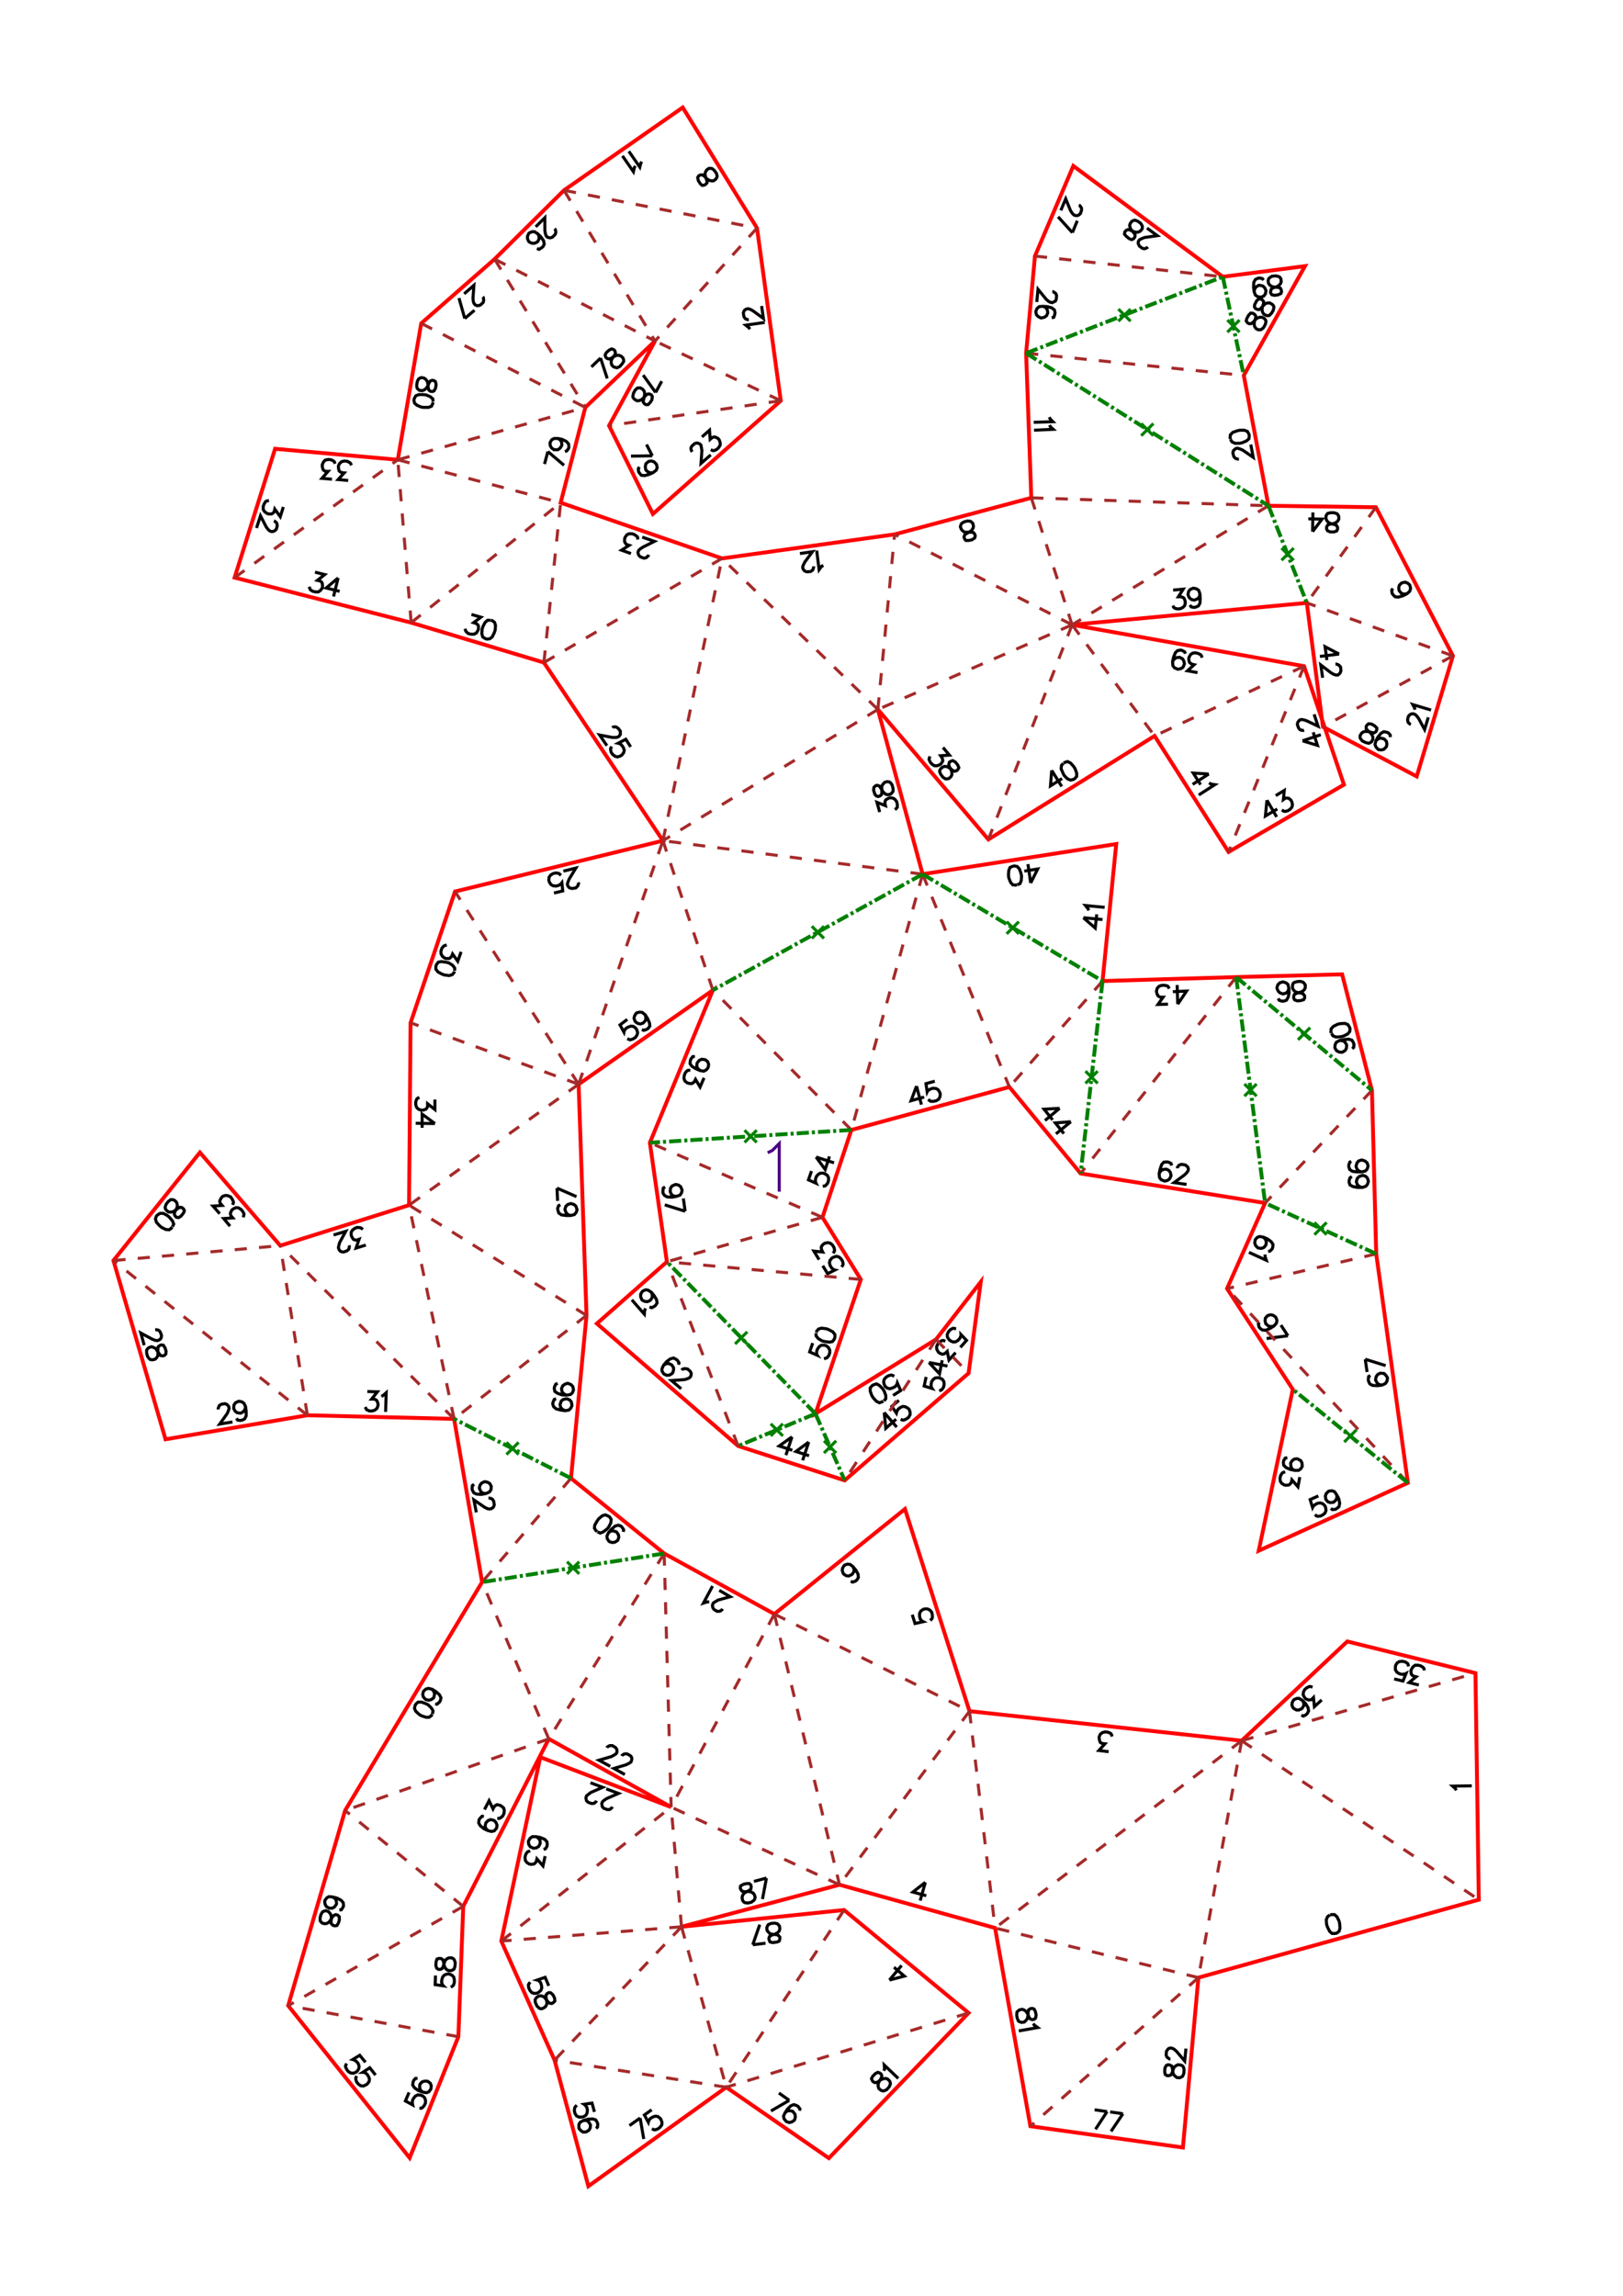 <?xml version="1.0" encoding="UTF-8" standalone="no"?>
<svg
   height="297mm"
   viewBox="0 0 533 754"
   width="210mm"
   version="1.1"
   id="svg1"
   sodipodi:docname="Canard200_H15_A4x2.svg"
   inkscape:version="1.3 (1:1.3+202307231459+0e150ed6c4)"
   xmlns:inkscape="http://www.inkscape.org/namespaces/inkscape"
   xmlns:sodipodi="http://sodipodi.sourceforge.net/DTD/sodipodi-0.dtd"
   xmlns="http://www.w3.org/2000/svg"
   xmlns:svg="http://www.w3.org/2000/svg">
  <defs
     id="defs1" />
  <sodipodi:namedview
     id="namedview1"
     pagecolor="#ffffff"
     bordercolor="#000000"
     borderopacity="0.25"
     inkscape:showpageshadow="2"
     inkscape:pageopacity="0.0"
     inkscape:pagecheckerboard="0"
     inkscape:deskcolor="#d1d1d1"
     inkscape:document-units="mm"
     showgrid="false"
     inkscape:zoom="0.19197882"
     inkscape:cx="1203.2578"
     inkscape:cy="875.09655"
     inkscape:window-width="1920"
     inkscape:window-height="1007"
     inkscape:window-x="0"
     inkscape:window-y="0"
     inkscape:window-maximized="1"
     inkscape:current-layer="page_001" />
  <style
     type="text/css"
     id="style1"><![CDATA[
			path {
				fill: none;
			}
		]]></style>
  <g
     id="page_001">
    <path
       id="nums_001"
       d="m 319.3,177.2 0.8,-0.5 0.2,-0.7 -0.2,-0.6 -0.4,-0.5 -0.7,-0.1 h -1.2 -1 l -0.7,-0.5 -0.4,-0.5 -0.3,-0.8 0.2,-0.7 0.2,-0.4 0.8,-0.5 1.1,-0.3 1,0.1 0.3,0.2 0.5,0.5 0.2,0.9 -0.1,0.6 -0.5,0.8 -0.7,0.5 -1.1,0.6 -0.5,0.4 -0.2,0.7 0.2,0.6 0.4,0.5 h 1 l 1.3,-0.3 m -49.1,8.5 -0.6,0.3 -0.8,1.1 -0.8,-6.3 m -1,5.2 v 0.3 l -0.2,0.7 -0.2,0.3 -0.6,0.4 -1.2,0.1 -0.6,-0.2 -0.3,-0.2 -0.4,-0.6 -0.1,-0.6 0.2,-0.6 0.5,-1 2.5,-3.4 -4.1,0.6 m 81.9,-44.8 0.3,0.6 0.9,0.9 -6.3,0.2 m 5.2,0.9 0.3,0.6 0.9,0.8 -6.3,0.3 m 67.3,9.5 h -0.3 l -0.7,-0.2 -0.3,-0.2 -0.4,-0.5 -0.3,-1.2 0.2,-0.7 0.3,-0.3 0.5,-0.4 0.6,-0.1 0.6,0.2 1,0.4 3.5,2.4 -0.8,-4.2 m -6.7,-1.7 0.5,0.8 1,0.5 h 1.5 l 0.9,-0.2 1.4,-0.6 0.8,-0.7 0.1,-1 -0.1,-0.5 -0.5,-0.9 -1,-0.4 h -1.5 l -0.9,0.2 -1.4,0.5 -0.8,0.8 -0.1,0.9 0.1,0.5 m -203,94.8 0.2,-0.2 0.7,-0.1 0.4,0.1 0.6,0.4 0.7,0.9 v 0.7 0.4 l -0.4,0.6 -0.5,0.3 -0.6,0.1 h -1.1 l -4.2,-0.8 2.4,3.5 m 7.8,0.4 -1.6,-2.5 -2.5,1.3 0.5,0.1 0.7,0.6 0.5,0.7 0.3,0.9 -0.2,0.8 -0.6,0.8 -0.5,0.3 -0.9,0.3 -0.8,-0.2 -0.8,-0.6 -0.5,-0.7 -0.2,-0.9 v -0.4 l 0.4,-0.6 m 12.1,-63 -0.1,0.3 -0.5,0.5 -0.3,0.2 -0.7,0.1 -1.1,-0.4 -0.5,-0.5 -0.2,-0.4 -0.1,-0.6 0.2,-0.6 0.5,-0.5 0.9,-0.6 3.8,-1.9 -4,-1.4 m -3.7,5.4 -3.1,-1.1 2.5,-1.6 -0.9,-0.3 -0.4,-0.5 -0.2,-0.4 V 177 l 0.2,-0.6 0.6,-0.8 0.7,-0.3 h 1 l 0.8,0.3 0.8,0.6 0.2,0.3 v 0.7 M 345.6,95.8 h 0.3 l 0.6,0.4 0.3,0.3 0.2,0.6 -0.1,1.2 -0.3,0.6 -0.4,0.2 -0.6,0.3 -0.6,-0.1 -0.6,-0.3 -0.8,-0.7 -2.7,-3.3 -0.4,4.2 m 4.9,5.2 0.7,-0.2 0.3,-0.9 0.1,-0.6 -0.2,-0.9 -0.9,-0.7 -1.4,-0.4 -1.5,-0.1 -1.2,0.1 -0.7,0.6 -0.4,0.9 v 0.3 l 0.2,0.9 0.6,0.6 0.8,0.4 h 0.3 l 0.9,-0.2 0.7,-0.5 0.4,-0.9 v -0.3 l -0.2,-0.9 -0.6,-0.7 -0.8,-0.3 m -187.7,101.2 3.1,0.9 -2.4,1.8 0.9,0.3 0.5,0.4 0.2,0.4 v 1 l -0.2,0.5 -0.5,0.8 -0.8,0.4 h -0.9 l -0.9,-0.2 -0.7,-0.6 -0.2,-0.3 -0.2,-0.7 m 8.4,-2.8 h -1 l -0.8,0.7 -0.7,1.3 -0.3,0.9 -0.1,1.5 0.3,1.1 0.8,0.5 0.5,0.2 1,-0.1 0.8,-0.6 0.7,-1.4 0.3,-0.9 0.1,-1.5 -0.3,-1 -0.8,-0.6 -0.4,-0.1 m 193.1,-136.3 0.3,0.1 0.4,0.5 0.2,0.4 v 0.7 l -0.4,1.1 -0.5,0.4 -0.4,0.2 h -0.7 l -0.5,-0.2 -0.5,-0.5 -0.6,-0.9 -1.6,-3.9 -1.6,3.8 m 3.8,7.3 -4.7,-5.2 m 6.3,1.3 -1.6,3.9 m 24.8,4.7 -0.2,0.2 -0.6,0.3 -0.4,0.1 -0.7,-0.2 -0.9,-0.7 -0.3,-0.6 -0.1,-0.4 0.1,-0.6 0.4,-0.5 0.6,-0.3 1,-0.4 4.2,-0.6 -3.4,-2.5 m -5.9,3.5 0.9,0.3 0.6,-0.3 0.4,-0.5 0.1,-0.7 -0.3,-0.6 -0.8,-0.9 -0.5,-0.8 -0.2,-0.9 0.2,-0.6 0.5,-0.7 0.6,-0.3 0.4,-0.1 0.9,0.3 1,0.7 0.5,0.8 0.1,0.4 -0.1,0.7 -0.6,0.7 -0.6,0.3 -0.8,0.1 -0.9,-0.3 -1.2,-0.5 -0.6,-0.1 -0.6,0.3 -0.4,0.5 -0.1,0.7 0.6,0.7 1,0.8 m -267.5,109.5 3.2,0.8 -2.4,1.9 0.9,0.2 0.5,0.4 0.2,0.4 0.1,1 -0.1,0.5 -0.6,0.8 -0.7,0.5 h -0.9 l -0.9,-0.2 -0.8,-0.5 -0.2,-0.4 -0.2,-0.6 m 9.5,-2.9 -3.9,3.3 4.4,1.1 m -0.5,-4.4 -1.5,6.1 M 93,166.5 l -1,3.2 -1.8,-2.5 -0.2,0.9 -0.5,0.5 -0.4,0.2 h -0.9 l -0.6,-0.2 -0.8,-0.6 -0.4,-0.7 v -1 l 0.3,-0.8 0.5,-0.8 0.4,-0.2 0.7,-0.1 m 1.6,6.7 0.3,0.1 0.5,0.4 0.2,0.4 0.1,0.7 -0.3,1.1 -0.5,0.5 -0.4,0.2 -0.6,0.1 -0.6,-0.2 -0.5,-0.4 -0.7,-0.9 -1.9,-3.7 -1.3,4 m 30.1,-15.6 -3.3,-0.3 2,-2.2 -0.9,-0.1 -0.5,-0.3 -0.3,-0.3 -0.2,-1 V 153 l 0.4,-0.8 0.7,-0.6 0.9,-0.2 0.9,0.1 0.8,0.4 0.3,0.3 0.3,0.6 m -6.4,4.6 -3.3,-0.3 2,-2.3 h -0.9 l -0.6,-0.4 -0.2,-0.3 -0.2,-0.9 v -0.6 l 0.4,-0.9 0.6,-0.6 1,-0.2 0.9,0.1 0.8,0.4 0.3,0.3 0.2,0.6 m 178.9,114.4 -0.9,-3.2 2.8,1.1 -0.2,-0.9 0.1,-0.6 0.2,-0.4 0.8,-0.5 0.6,-0.2 0.9,0.1 0.7,0.4 0.6,0.8 0.2,0.9 v 0.9 l -0.3,0.4 -0.5,0.4 m -6.7,-5.2 0.6,0.7 0.6,0.2 0.6,-0.2 0.5,-0.4 0.1,-0.7 v -1.2 -1 l 0.5,-0.7 0.5,-0.5 0.8,-0.2 0.7,0.1 0.4,0.3 0.5,0.7 0.3,1.2 v 0.9 l -0.3,0.4 -0.5,0.5 -0.8,0.2 -0.7,-0.1 -0.7,-0.5 -0.5,-0.7 -0.7,-1.1 -0.4,-0.5 -0.7,-0.2 -0.5,0.2 -0.5,0.5 -0.1,0.9 0.4,1.3 m -81.3,74 -2.4,1.8 1.3,2.4 0.1,-0.5 0.5,-0.7 0.8,-0.5 0.9,-0.3 0.8,0.1 0.8,0.6 0.3,0.5 0.3,0.9 -0.2,0.8 -0.5,0.8 -0.8,0.5 -0.9,0.3 -0.4,-0.1 -0.6,-0.3 m 5.9,-7.8 0.2,0.9 -0.1,0.9 -0.6,0.7 -0.2,0.2 -0.9,0.3 -0.9,-0.2 -0.7,-0.5 -0.2,-0.3 -0.3,-0.9 0.2,-0.8 0.5,-0.8 0.3,-0.2 0.9,-0.2 0.8,0.1 1,0.8 0.8,1.3 0.6,1.4 0.1,1 -0.6,0.8 -0.5,0.3 -0.9,0.3 -0.6,-0.3 m -20.9,-48.3 0.1,0.3 -0.2,0.7 -0.2,0.3 -0.5,0.5 -1.2,0.2 -0.6,-0.1 -0.4,-0.2 -0.4,-0.5 -0.2,-0.6 0.2,-0.7 0.4,-1 2.2,-3.6 -4.1,1 m -3.1,7.2 2.9,-0.7 -0.3,-2.7 -0.3,0.4 -0.8,0.5 -0.8,0.2 -1,-0.1 -0.7,-0.4 -0.5,-0.8 -0.2,-0.6 0.1,-1 0.5,-0.7 0.8,-0.5 0.8,-0.2 1,0.1 0.3,0.2 0.5,0.5 m -32.8,25.1 -1.1,3.1 -1.7,-2.4 -0.3,0.8 -0.5,0.5 -0.3,0.2 h -1 l -0.6,-0.2 -0.7,-0.6 -0.4,-0.8 v -0.9 l 0.3,-0.9 0.6,-0.7 0.4,-0.2 0.6,-0.1 m 2.6,8.4 v -0.9 l -0.7,-0.9 -1.3,-0.8 -0.9,-0.2 -1.5,-0.2 -1,0.2 -0.6,0.8 -0.2,0.6 v 0.9 l 0.7,0.9 1.3,0.7 0.8,0.3 1.6,0.2 1,-0.3 0.6,-0.7 0.1,-0.4 m -6.4,42.1 v 3.3 l -2.4,-1.9 v 0.9 l -0.3,0.6 -0.3,0.3 -0.9,0.3 h -0.6 l -0.9,-0.3 -0.6,-0.6 -0.3,-0.9 v -0.9 l 0.3,-0.9 0.3,-0.3 0.6,-0.3 m 5.1,8.6 -4.2,-3.1 v 4.5 m 4.2,-1.4 -6.3,-0.1 m 47.5,26.8 -0.6,0.3 -0.3,0.9 0.1,0.6 0.3,0.9 0.9,0.6 1.5,0.2 h 1.5 l 1.2,-0.3 0.6,-0.7 0.3,-0.9 -0.1,-0.3 -0.3,-0.9 -0.6,-0.5 -0.9,-0.3 h -0.3 l -0.9,0.3 -0.6,0.6 -0.3,1 0.1,0.3 0.3,0.8 0.6,0.6 0.9,0.3 m -4.5,-9 6.4,2.8 m -6.2,1.4 -0.2,-4.2 m -0.3,69.2 -0.6,0.2 -0.4,0.9 -0.1,0.6 0.3,0.9 0.8,0.7 1.5,0.4 1.5,0.2 1.2,-0.2 0.6,-0.6 0.4,-0.8 v -0.3 l -0.2,-1 -0.5,-0.6 -0.9,-0.4 h -0.3 l -0.9,0.2 -0.7,0.5 -0.3,0.9 -0.1,0.3 0.2,0.9 0.6,0.7 0.9,0.4 m -2.5,-9 -0.6,0.3 -0.4,0.8 -0.1,0.6 0.2,1 0.9,0.6 1.4,0.5 1.5,0.1 1.3,-0.2 0.6,-0.5 0.4,-0.9 v -0.3 l -0.2,-0.9 -0.5,-0.6 -0.9,-0.4 -0.3,-0.1 -0.9,0.3 -0.7,0.5 -0.4,0.9 v 0.3 l 0.2,0.9 0.6,0.6 0.8,0.4 m 115,-101.5 -1.8,4.8 4.3,-1.2 m -2.5,-3.6 1.6,6.1 m 4.4,-7.7 -2.9,0.8 0.4,2.7 0.2,-0.4 0.8,-0.5 0.9,-0.3 1,0.1 0.7,0.4 0.5,0.8 0.2,0.6 -0.1,0.9 -0.4,0.8 -0.8,0.5 -0.9,0.2 h -0.9 l -0.4,-0.2 -0.4,-0.5 m 50.9,-59.6 3.9,3.4 0.5,-4.5 m -4.4,1.1 6.3,0.6 m -4.5,-3 -0.3,-0.6 -0.8,-1 6.3,0.6 m -24.3,-8 2.3,-4.6 -4.4,0.7 m 2.1,3.9 -0.9,-6.2 m -3.5,6.8 0.9,-0.4 0.4,-1 0.1,-1.5 -0.2,-0.9 -0.5,-1.4 -0.7,-0.8 -0.9,-0.2 -0.6,0.1 -0.9,0.4 -0.4,1 -0.1,1.5 0.1,0.9 0.6,1.5 0.7,0.8 0.9,0.1 0.5,-0.1 m 14,73.4 -5.1,0.3 2.8,3.5 m 2.3,-3.8 -4.8,4 m 8.5,0.4 -5.1,0.4 2.8,3.5 m 2.3,-3.9 -4.9,4 m 40,-42.6 2.9,-4.3 -4.5,0.2 m 1.6,4.1 -0.2,-6.3 m -3,6.3 -3.3,0.1 1.7,-2.4 h -0.9 l -0.6,-0.3 -0.3,-0.3 -0.3,-0.8 -0.1,-0.6 0.3,-1 0.6,-0.6 0.9,-0.3 h 0.9 l 0.9,0.2 0.3,0.3 0.3,0.6 m 0.8,58.1 -0.2,-0.7 -0.8,-0.4 -0.6,-0.1 -1,0.1 -0.7,0.8 -0.5,1.5 -0.3,1.4 0.1,1.3 0.5,0.7 0.9,0.4 0.3,0.1 0.9,-0.2 0.7,-0.5 0.4,-0.8 0.1,-0.3 -0.2,-1 -0.5,-0.7 -0.8,-0.4 h -0.3 l -0.9,0.1 -0.7,0.5 -0.5,0.8 m 6,-1.7 v -0.3 l 0.4,-0.6 0.3,-0.2 0.7,-0.2 1.2,0.2 0.5,0.4 0.3,0.3 0.2,0.6 -0.1,0.6 -0.4,0.6 -0.8,0.8 -3.4,2.5 4.1,0.6 m -159.8,-37.4 -0.7,-0.6 -0.4,-0.8 0.1,-1 0.1,-0.2 0.7,-0.8 0.7,-0.3 1,0.1 0.3,0.1 0.7,0.6 0.3,0.8 -0.1,0.9 -0.1,0.3 -0.6,0.7 -0.8,0.4 -1.2,-0.2 -1.4,-0.6 -1.3,-0.8 -0.6,-0.9 0.1,-1 0.2,-0.5 0.6,-0.8 h 0.7 m 3,7 -1.3,3 -1.5,-2.5 -0.4,0.8 -0.5,0.4 -0.4,0.2 -0.9,-0.1 -0.6,-0.2 -0.7,-0.6 -0.3,-0.8 0.1,-1 0.3,-0.8 0.6,-0.7 0.4,-0.2 h 0.7 m 39.8,33.1 -1,2.9 2.5,1.1 -0.2,-0.4 v -0.9 l 0.3,-0.9 0.6,-0.7 0.7,-0.4 h 1 l 0.5,0.2 0.8,0.5 0.4,0.8 v 0.9 l -0.3,0.9 -0.6,0.7 -0.3,0.2 -0.7,0.1 m -2.2,-9.6 3,4.1 1.4,-4.3 m -4.4,0.2 5.9,1.9 m 166.1,-40.2 1,0.1 0.7,0.4 0.5,0.8 0.1,0.3 -0.1,1 -0.4,0.7 -0.8,0.5 -0.3,0.1 -0.9,-0.1 -0.8,-0.4 -0.5,-0.8 -0.1,-0.3 0.1,-0.9 0.4,-0.8 1.1,-0.6 1.5,-0.3 1.5,-0.1 1,0.3 0.5,0.8 0.2,0.6 -0.1,1 -0.5,0.4 m -6.8,-5 0.5,0.8 1,0.4 1.5,-0.1 0.9,-0.2 1.4,-0.7 0.7,-0.8 0.1,-1 -0.2,-0.5 -0.5,-0.8 -1,-0.4 -1.6,0.1 -0.8,0.2 -1.4,0.7 -0.7,0.8 -0.1,0.9 0.1,0.5 m -9.9,-10.7 0.9,-0.3 0.3,-0.6 v -0.6 l -0.4,-0.6 -0.6,-0.3 -1.2,-0.2 -0.9,-0.3 -0.6,-0.6 -0.3,-0.6 v -0.9 l 0.2,-0.6 0.3,-0.3 0.9,-0.3 1.2,-0.1 0.9,0.3 0.3,0.3 0.4,0.6 v 0.9 l -0.3,0.6 -0.6,0.6 -0.9,0.3 -1.2,0.4 -0.6,0.3 -0.2,0.6 v 0.6 l 0.3,0.6 0.9,0.3 1.3,-0.1 m -7.6,-0.7 0.3,0.6 0.9,0.3 h 0.6 l 0.9,-0.3 0.6,-1 0.3,-1.5 -0.1,-1.5 -0.3,-1.2 -0.6,-0.5 -0.9,-0.3 h -0.3 l -0.9,0.3 -0.6,0.6 -0.3,0.9 v 0.3 l 0.4,0.9 0.6,0.6 0.9,0.3 h 0.3 l 0.9,-0.3 0.6,-0.7 0.2,-0.9 m 20.7,61.9 -0.6,0.4 -0.3,0.9 v 0.6 l 0.3,0.9 1,0.5 1.5,0.3 h 1.5 l 1.2,-0.4 0.5,-0.6 0.3,-0.9 v -0.3 l -0.3,-0.9 -0.6,-0.6 -0.9,-0.3 -0.3,0.1 -0.9,0.3 -0.6,0.6 -0.3,0.9 v 0.3 l 0.3,0.9 0.7,0.6 0.9,0.3 m -3.6,-8.6 -0.5,0.3 -0.3,0.9 v 0.6 l 0.3,0.9 0.9,0.6 1.5,0.2 h 1.5 l 1.2,-0.3 0.6,-0.6 0.3,-0.9 v -0.3 l -0.3,-0.9 -0.7,-0.6 -0.9,-0.3 h -0.3 l -0.9,0.3 -0.5,0.6 -0.3,1 v 0.3 l 0.3,0.8 0.6,0.6 0.9,0.3 m -30.7,26.1 0.6,-0.1 0.7,-0.7 0.2,-0.5 0.1,-1 -0.6,-0.9 -1.2,-0.9 -1.4,-0.6 -1.2,-0.2 -0.8,0.3 -0.6,0.7 -0.1,0.3 -0.1,0.9 0.3,0.8 0.7,0.7 0.2,0.1 1,0.1 0.8,-0.3 0.6,-0.7 0.1,-0.3 0.1,-0.9 -0.3,-0.8 -0.7,-0.7 m 0.6,5.7 v 0.7 l 0.4,1.2 -5.7,-2.6 m -188,-18.4 -1,-0.1 -0.7,-0.5 -0.4,-0.9 v -0.3 l 0.1,-0.9 0.5,-0.7 0.9,-0.4 0.3,-0.1 0.9,0.2 0.7,0.5 0.4,0.9 0.1,0.3 -0.2,0.9 -0.5,0.7 -1.1,0.4 -1.5,0.3 -1.6,-0.1 -0.9,-0.5 -0.5,-0.8 v -0.6 l 0.1,-1 0.6,-0.4 m 6.6,8 -6.7,-2.1 m 6.1,-2.1 0.6,4.2 m 225.1,54 -0.6,0.3 -0.1,1 0.1,0.6 0.4,0.8 0.9,0.5 1.6,0.1 1.5,-0.2 1.1,-0.5 0.5,-0.7 0.2,-0.9 v -0.3 l -0.5,-0.8 -0.6,-0.6 -1,-0.1 h -0.3 l -0.8,0.4 -0.5,0.7 -0.2,0.9 v 0.3 l 0.5,0.9 0.6,0.5 1,0.2 m -5.5,-8.5 6.7,2.1 m -6.1,2.1 -0.6,-4.2 m -30,-10.9 -1,0.2 -0.8,-0.2 -0.7,-0.6 -0.2,-0.2 -0.2,-0.9 0.1,-0.9 0.6,-0.7 0.3,-0.2 0.9,-0.2 0.8,0.2 0.8,0.6 0.1,0.2 0.3,0.9 -0.2,0.9 -0.8,0.9 -1.3,0.8 -1.4,0.6 -1.1,-0.1 -0.7,-0.5 -0.4,-0.5 -0.2,-1 0.3,-0.5 m 9.4,4.4 -7,0.9 m 4.7,-4.4 2.3,3.5 m 10,52.6 -2.7,1.2 0.8,2.6 0.2,-0.4 0.7,-0.6 0.8,-0.4 0.9,-0.1 0.8,0.3 0.7,0.7 0.2,0.6 0.1,0.9 -0.3,0.8 -0.7,0.6 -0.8,0.4 -0.9,0.1 -0.4,-0.1 -0.5,-0.5 m 7.1,-6.5 0.1,0.9 -0.3,0.8 -0.7,0.7 -0.2,0.1 -1,0.1 -0.8,-0.3 -0.6,-0.7 -0.1,-0.3 -0.1,-0.9 0.3,-0.8 0.7,-0.7 0.2,-0.1 1,-0.1 0.8,0.3 0.7,1 0.7,1.3 0.3,1.5 -0.2,1.1 -0.7,0.6 -0.5,0.3 -1,0.1 -0.5,-0.4 m -11.9,-12.5 -0.8,-0.4 -0.4,-0.8 -0.1,-0.9 v -0.3 l 0.5,-0.8 0.7,-0.5 0.9,-0.1 0.3,0.1 0.9,0.5 0.4,0.7 0.1,0.9 v 0.3 l -0.5,0.8 -0.7,0.5 h -1.3 l -1.4,-0.3 -1.4,-0.6 -0.8,-0.8 -0.1,-0.9 0.1,-0.6 0.5,-0.8 0.7,-0.2 m 4.1,6.4 -0.6,3.2 -2,-2.3 -0.2,0.9 -0.4,0.5 -0.4,0.3 -0.9,0.1 -0.6,-0.1 -0.8,-0.5 -0.5,-0.7 -0.1,-1 0.2,-0.9 0.5,-0.8 0.3,-0.2 0.7,-0.2 m -262.5,7.1 -1,-0.1 -0.7,-0.5 -0.4,-0.9 -0.1,-0.3 0.2,-0.9 0.5,-0.7 0.8,-0.4 0.3,-0.1 0.9,0.2 0.7,0.4 0.5,0.9 v 0.3 l -0.1,0.9 -0.5,0.7 -1.1,0.5 -1.5,0.3 -1.6,-0.1 -0.9,-0.4 -0.5,-0.9 -0.1,-0.5 0.1,-1 0.6,-0.4 m 4.7,4.5 h 0.3 l 0.7,0.2 0.3,0.2 0.4,0.6 0.2,1.2 -0.2,0.6 -0.2,0.3 -0.6,0.4 -0.6,0.1 -0.6,-0.1 -1,-0.5 -3.5,-2.4 0.8,4.1 m 43.4,6.7 0.8,-0.6 h 0.9 l 0.9,0.3 0.2,0.2 0.5,0.8 0.1,0.8 -0.3,0.9 -0.2,0.2 -0.8,0.5 -0.9,0.1 -0.9,-0.3 -0.2,-0.2 -0.5,-0.8 -0.1,-0.8 0.5,-1.1 1,-1.2 1.2,-1 1,-0.3 0.9,0.3 0.4,0.4 0.5,0.8 -0.1,0.7 m -8.5,0 0.9,0.4 1,-0.4 1.2,-0.9 0.6,-0.7 0.7,-1.4 0.1,-1.1 -0.5,-0.8 -0.5,-0.3 -0.9,-0.4 -1,0.3 -1.2,1 -0.5,0.7 -0.8,1.4 -0.1,1 0.5,0.8 0.4,0.3 m 74.1,-87.3 1.6,2.6 2.4,-1.2 -0.4,-0.1 -0.7,-0.6 -0.5,-0.8 -0.2,-0.9 0.2,-0.8 0.6,-0.7 0.5,-0.3 1,-0.3 0.8,0.2 0.7,0.6 0.5,0.8 0.2,0.9 -0.1,0.4 -0.4,0.6 m -7.4,-2.4 -1.7,-2.8 2.9,0.3 -0.4,-0.8 -0.1,-0.6 0.1,-0.5 0.6,-0.7 0.5,-0.3 1,-0.2 0.8,0.2 0.7,0.6 0.5,0.8 0.2,0.9 -0.1,0.4 -0.4,0.6 m -6.7,29.5 -1,2.9 2.5,1.1 -0.2,-0.3 v -1 l 0.3,-0.8 0.6,-0.8 0.7,-0.4 h 1 l 0.6,0.2 0.7,0.6 0.4,0.8 v 0.9 l -0.3,0.9 -0.6,0.7 -0.4,0.2 -0.6,0.1 m -2.6,-8.4 v 0.9 l 0.7,0.9 1.3,0.8 0.9,0.2 1.5,0.2 1,-0.2 0.6,-0.8 0.2,-0.6 v -0.9 l -0.7,-0.9 -1.3,-0.7 -0.8,-0.3 -1.6,-0.2 -1,0.3 -0.6,0.7 -0.1,0.4 m -8,34.3 -4.2,3 4.3,1.4 m -0.1,-4.4 -2,6 m 7.5,-4.3 -4.2,3.1 4.3,1.4 m -0.1,-4.5 -2,6 m 29.7,-21.3 2.5,-1.6 -1.1,-2.5 -0.1,0.4 -0.6,0.8 -0.8,0.4 -0.9,0.3 -0.9,-0.2 -0.7,-0.6 -0.3,-0.6 -0.2,-0.9 0.2,-0.8 0.6,-0.7 0.8,-0.5 0.9,-0.2 0.4,0.1 0.6,0.3 m -3.4,8.1 0.6,-0.7 v -1.1 l -0.5,-1.4 -0.5,-0.8 -1.1,-1.1 -0.9,-0.5 -1,0.3 -0.5,0.3 -0.6,0.7 v 1.1 l 0.5,1.4 0.5,0.8 1,1.1 1,0.5 0.9,-0.3 0.4,-0.2 m 0.3,3.7 0.5,5.2 3.4,-3 m -3.9,-2.2 4.1,4.8 m 0.7,-8.8 -2.3,2 1.5,2.2 0.1,-0.4 0.4,-0.8 0.7,-0.6 0.9,-0.4 0.8,0.1 0.9,0.5 0.4,0.4 0.3,0.9 v 0.8 l -0.5,0.9 -0.7,0.5 -0.9,0.4 h -0.4 l -0.6,-0.3 m -82.5,-36.9 0.7,0.3 0.8,-0.4 0.5,-0.4 0.5,-0.8 -0.2,-1.1 -0.8,-1.3 -0.9,-1.1 -1.1,-0.7 -0.8,-0.1 -0.9,0.4 -0.2,0.2 -0.5,0.8 v 0.9 l 0.3,0.8 0.2,0.3 0.8,0.4 0.9,0.1 0.9,-0.4 0.2,-0.2 0.5,-0.8 v -0.9 l -0.3,-0.8 m -1.9,5.3 -0.3,0.7 -0.1,1.2 -4.1,-4.7 m 15.3,21.3 0.2,-0.6 -0.5,-0.8 -0.5,-0.4 -0.8,-0.4 -1.1,0.3 -1.2,0.9 -1,1.2 -0.5,1.1 v 0.8 l 0.5,0.8 0.2,0.2 0.9,0.4 0.9,-0.1 0.8,-0.5 0.2,-0.2 0.3,-0.9 v -0.8 l -0.5,-0.8 -0.2,-0.2 -0.9,-0.4 -0.9,0.1 -0.8,0.5 m 6,1.6 0.2,-0.3 0.6,-0.2 h 0.4 l 0.7,0.1 0.9,0.8 0.3,0.6 v 0.4 l -0.2,0.7 -0.4,0.4 -0.6,0.3 -1,0.3 -4.3,0.3 3.2,2.7 m -80.8,103.5 0.6,0.1 0.8,-0.7 0.3,-0.5 0.2,-0.9 -0.5,-1 -1.1,-1 -1.3,-0.8 -1.2,-0.3 -0.8,0.2 -0.7,0.6 -0.2,0.3 -0.2,0.9 0.2,0.8 0.6,0.7 0.3,0.2 0.9,0.2 0.8,-0.2 0.8,-0.6 0.1,-0.3 0.2,-0.9 -0.2,-0.8 -0.6,-0.8 m 0.1,8.1 0.2,-1 -0.5,-0.9 -1.1,-1.1 -0.8,-0.4 -1.4,-0.5 h -1.1 l -0.7,0.6 -0.3,0.5 -0.2,1 0.4,0.9 1.2,1.1 0.7,0.4 1.5,0.5 h 1 l 0.8,-0.6 0.2,-0.4 m 17,33.5 h -0.6 l -0.7,0.7 -0.3,0.5 -0.1,1 0.5,0.9 1.2,1 1.3,0.6 1.2,0.3 0.9,-0.2 0.6,-0.7 0.2,-0.3 0.1,-0.9 -0.3,-0.8 -0.6,-0.7 -0.3,-0.1 -0.9,-0.2 -0.8,0.3 -0.7,0.7 -0.1,0.2 -0.2,1 0.3,0.8 0.6,0.6 m -1.1,-6.9 1.5,-2.9 1.3,2.7 0.4,-0.8 0.5,-0.4 0.4,-0.2 1,0.2 0.5,0.3 0.7,0.6 0.2,0.8 -0.1,1 -0.4,0.8 -0.7,0.6 -0.4,0.2 h -0.7 m -51.9,30.1 0.7,-0.1 0.5,-0.8 0.2,-0.5 -0.1,-1 -0.7,-0.8 -1.3,-0.7 -1.5,-0.4 -1.2,-0.1 -0.7,0.4 -0.6,0.8 -0.1,0.3 0.1,0.9 0.4,0.8 0.8,0.5 0.2,0.1 h 1 l 0.7,-0.4 0.6,-0.8 0.1,-0.3 -0.1,-1 -0.4,-0.7 -0.8,-0.5 m 2.2,7.4 v -0.9 l -0.5,-0.5 -0.6,-0.2 -0.6,0.2 -0.5,0.5 -0.6,1 -0.6,0.8 -0.7,0.4 -0.7,0.1 -0.8,-0.2 -0.5,-0.5 -0.2,-0.3 v -1 l 0.3,-1.1 0.5,-0.8 0.4,-0.2 0.7,-0.2 0.8,0.3 0.5,0.5 0.4,0.7 0.1,0.9 -0.1,1.3 0.1,0.6 0.5,0.5 0.6,0.2 0.7,-0.1 0.5,-0.8 0.4,-1.3 m 31.5,18.5 -0.1,3 2.7,0.4 -0.3,-0.3 -0.3,-0.9 0.1,-0.9 0.3,-0.9 0.6,-0.6 0.9,-0.3 h 0.6 l 0.9,0.4 0.6,0.6 0.2,0.9 v 0.9 l -0.3,0.9 -0.3,0.3 -0.6,0.3 m -4.9,-7.1 0.3,0.9 0.6,0.4 h 0.6 l 0.6,-0.3 0.3,-0.6 0.4,-1.2 0.3,-0.9 0.6,-0.5 0.6,-0.3 h 0.9 l 0.6,0.3 0.3,0.4 0.3,0.9 -0.1,1.2 -0.3,0.9 -0.3,0.2 -0.6,0.3 h -0.9 l -0.6,-0.3 -0.6,-0.7 -0.3,-0.9 -0.2,-1.2 -0.3,-0.6 -0.6,-0.3 h -0.6 l -0.6,0.2 -0.3,0.9 -0.1,1.4 m 56.2,-71.7 0.1,-0.2 0.6,-0.4 0.4,-0.1 h 0.7 l 1,0.6 0.4,0.5 0.1,0.4 v 0.7 l -0.3,0.5 -0.6,0.4 -0.9,0.5 -4.1,1.2 3.7,2 m 3.8,-3.4 0.1,-0.2 0.6,-0.4 0.4,-0.1 h 0.6 l 1.1,0.6 0.4,0.5 0.1,0.5 -0.1,0.6 -0.2,0.5 -0.6,0.4 -1,0.5 -4,1.2 3.6,2 m 32.1,-54.4 -0.2,0.3 -0.5,0.4 -0.4,0.1 h -0.7 l -1,-0.6 -0.4,-0.6 -0.1,-0.4 V 527 l 0.3,-0.6 0.5,-0.3 1,-0.6 4,-1.1 -3.6,-2.1 m -3.3,3.8 h -0.7 l -1.2,0.4 3,-5.6 m 69.9,97.3 -4.1,3.2 4.4,1.2 m -0.3,-4.4 -1.7,6 m 61.9,-48.9 -3.2,-0.4 2,-2.2 -0.9,-0.1 -0.6,-0.3 -0.2,-0.4 -0.2,-0.9 v -0.6 l 0.4,-0.9 0.7,-0.5 0.9,-0.2 0.9,0.1 0.9,0.4 0.2,0.3 0.3,0.7 m 71.5,58.6 -0.8,0.6 -0.4,1 0.1,1.5 0.3,0.9 0.7,1.4 0.8,0.7 h 0.9 l 0.6,-0.1 0.8,-0.6 0.3,-1 -0.1,-1.5 -0.2,-0.9 -0.7,-1.4 -0.8,-0.7 h -1 l -0.4,0.1 m 41.4,-40.9 -0.3,-0.6 -0.9,-0.8 6.3,-0.1 m -239.4,32.4 -0.8,0.5 -0.1,0.7 0.2,0.5 0.4,0.5 0.7,0.2 1.2,-0.1 0.9,0.1 0.8,0.4 0.4,0.5 0.3,0.9 -0.2,0.7 -0.2,0.3 -0.8,0.6 -1.1,0.3 -1,-0.1 -0.4,-0.2 -0.4,-0.5 -0.2,-0.9 0.1,-0.6 0.4,-0.8 0.8,-0.5 1.1,-0.6 0.5,-0.4 0.1,-0.7 -0.1,-0.6 -0.5,-0.5 h -0.9 l -1.3,0.3 m 7.8,-2.1 -1.3,6.9 m -2.8,-5.8 4.1,-1.1 m -71.5,35.4 -1.2,-2.8 -2.6,0.9 0.4,0.1 0.7,0.7 0.3,0.9 0.1,0.9 -0.3,0.8 -0.7,0.6 -0.5,0.3 -1,0.1 -0.8,-0.3 -0.6,-0.7 -0.4,-0.9 -0.1,-0.9 0.2,-0.4 0.4,-0.5 m 7.5,4.2 -0.7,-0.7 -0.6,-0.1 -0.6,0.3 -0.4,0.5 v 0.7 l 0.2,1.2 0.1,0.9 -0.3,0.8 -0.5,0.5 -0.8,0.4 h -0.6 l -0.4,-0.2 -0.7,-0.7 -0.5,-1.1 -0.1,-0.9 0.2,-0.4 0.4,-0.5 0.8,-0.4 h 0.7 l 0.8,0.3 0.6,0.7 0.8,1 0.5,0.4 0.7,0.1 0.5,-0.3 0.5,-0.5 -0.1,-1 -0.6,-1.2 m -3,-47.6 0.6,-0.2 0.5,-0.8 0.1,-0.6 -0.1,-0.9 -0.7,-0.8 -1.4,-0.6 -1.5,-0.3 h -1.2 l -0.7,0.5 -0.5,0.8 -0.1,0.3 0.1,0.9 0.5,0.8 0.8,0.4 0.3,0.1 0.9,-0.1 0.8,-0.5 0.4,-0.8 0.1,-0.3 -0.1,-0.9 -0.5,-0.7 -0.8,-0.5 m 3,6.4 -0.7,3.2 -2,-2.3 -0.2,0.9 -0.4,0.5 -0.4,0.3 -0.9,0.1 -0.6,-0.1 -0.8,-0.5 -0.5,-0.7 -0.1,-1 0.2,-0.9 0.5,-0.8 0.3,-0.2 0.7,-0.2 m 27,-14.5 -0.1,0.2 -0.5,0.5 -0.4,0.2 h -0.7 l -1.1,-0.4 -0.5,-0.5 -0.1,-0.4 -0.1,-0.7 0.2,-0.5 0.5,-0.5 0.9,-0.6 3.9,-1.7 -4,-1.5 m -3.2,3.9 -0.1,0.2 -0.5,0.5 -0.4,0.2 h -0.7 l -1.1,-0.4 -0.5,-0.5 -0.1,-0.4 -0.1,-0.6 0.2,-0.6 0.5,-0.4 0.9,-0.7 3.9,-1.7 -4,-1.5 m -73.8,-176.6 -3.2,1 1,-2.9 -0.8,0.3 -0.7,-0.1 -0.4,-0.2 -0.5,-0.8 -0.2,-0.5 v -1 l 0.4,-0.7 0.8,-0.6 0.8,-0.3 1,0.1 0.4,0.2 0.4,0.4 m -4.5,5.2 0.1,0.3 -0.1,0.7 -0.2,0.4 -0.5,0.4 -1.1,0.4 -0.7,-0.1 -0.4,-0.2 -0.4,-0.5 -0.2,-0.6 0.1,-0.6 0.3,-1.1 2,-3.7 -4,1.2 m 11.1,51.4 3.3,0.1 -1.9,2.4 h 0.9 l 0.6,0.3 0.3,0.3 0.3,0.9 v 0.6 l -0.3,0.9 -0.7,0.6 -0.9,0.3 h -0.9 l -0.9,-0.4 -0.2,-0.3 -0.3,-0.6 m 5.3,-3.5 0.6,-0.3 1,-0.9 -0.2,6.3 m -6.6,213.6 -1.9,-2.3 -2.3,1.4 0.4,0.1 0.8,0.5 0.6,0.7 0.3,0.9 -0.1,0.8 -0.5,0.8 -0.5,0.4 -0.8,0.3 -0.9,-0.1 -0.8,-0.5 -0.5,-0.7 -0.4,-0.9 0.1,-0.4 0.3,-0.6 m 9.5,3.8 -1.9,-2.4 -2.3,1.5 h 0.5 l 0.8,0.5 0.5,0.7 0.4,0.9 -0.1,0.9 -0.6,0.8 -0.4,0.3 -0.9,0.4 -0.9,-0.1 -0.7,-0.5 -0.6,-0.7 -0.3,-0.9 v -0.5 l 0.3,-0.6 m 17.2,5.4 -1.2,2.8 2.4,1.3 -0.1,-0.4 v -1 l 0.4,-0.8 0.6,-0.7 0.8,-0.4 0.9,0.1 0.6,0.2 0.7,0.6 0.3,0.8 v 1 l -0.4,0.8 -0.6,0.7 -0.4,0.2 h -0.6 m -0.6,-9.8 h -0.7 l -0.6,0.7 -0.2,0.6 -0.1,0.9 0.6,0.9 1.3,0.9 1.4,0.5 1.2,0.2 0.8,-0.3 0.6,-0.8 0.1,-0.2 0.1,-1 -0.3,-0.8 -0.8,-0.6 -0.2,-0.1 h -1 l -0.8,0.3 -0.6,0.7 -0.1,0.3 v 0.9 l 0.3,0.8 0.7,0.6 m 140.6,-167.8 0.6,0.3 0.9,-0.3 0.5,-0.4 0.5,-0.8 -0.1,-1.1 -0.7,-1.3 -1,-1.2 -0.9,-0.7 -0.9,-0.1 -0.9,0.3 -0.2,0.2 -0.5,0.8 -0.1,0.8 0.3,0.9 0.2,0.3 0.8,0.5 0.8,0.1 0.9,-0.4 0.3,-0.2 0.5,-0.8 0.1,-0.8 -0.4,-0.9 m 19.5,15.8 0.9,2.9 2.7,-0.6 -0.4,-0.2 -0.6,-0.7 -0.2,-0.9 v -0.9 l 0.4,-0.8 0.7,-0.5 0.6,-0.2 h 0.9 l 0.8,0.4 0.6,0.7 0.2,0.9 v 0.9 l -0.2,0.4 -0.5,0.5 m 79.8,-338.4 3.3,-0.3 -1.6,2.5 h 0.9 l 0.6,0.2 0.4,0.3 0.3,0.8 0.1,0.6 -0.2,1 -0.6,0.6 -0.8,0.4 -0.9,0.1 -0.9,-0.2 -0.4,-0.3 -0.3,-0.6 m 8.9,-3.8 -0.2,0.9 -0.6,0.7 -0.8,0.3 -0.3,0.1 -0.9,-0.2 -0.7,-0.6 -0.4,-0.9 v -0.3 l 0.2,-0.9 0.5,-0.6 0.9,-0.4 h 0.3 l 0.9,0.2 0.7,0.5 0.4,1.2 0.1,1.5 -0.1,1.5 -0.5,0.9 -0.9,0.4 -0.6,0.1 -0.9,-0.2 -0.4,-0.6 m 47.3,-24 0.9,-0.3 0.3,-0.6 v -0.6 l -0.3,-0.6 -0.6,-0.3 -1.2,-0.3 -0.9,-0.4 -0.5,-0.6 -0.3,-0.6 v -0.9 l 0.3,-0.6 0.3,-0.3 0.9,-0.2 h 1.2 l 0.9,0.3 0.3,0.3 0.3,0.6 v 0.9 l -0.3,0.6 -0.7,0.6 -0.9,0.3 -1.2,0.2 -0.6,0.3 -0.3,0.6 v 0.6 l 0.3,0.6 0.9,0.4 h 1.4 m -7.2,-0.1 3.1,-4.1 -4.5,-0.1 m 1.4,4.2 0.1,-6.3 m 26.3,25 -0.4,0.5 0.1,1 0.3,0.5 0.7,0.7 1.1,0.1 1.4,-0.4 1.4,-0.7 0.9,-0.8 0.3,-0.9 -0.2,-0.9 -0.1,-0.3 -0.7,-0.6 -0.8,-0.3 -1,0.2 -0.2,0.1 -0.7,0.7 -0.2,0.8 0.1,0.9 0.2,0.3 0.6,0.7 0.8,0.2 1,-0.1 m -22.3,19.8 -4.6,-2.4 0.6,4.4 m 4,-2 -6.3,0.8 m 5.1,2.5 h 0.3 l 0.6,0.2 0.4,0.3 0.4,0.5 0.1,1.2 -0.2,0.6 -0.3,0.4 -0.5,0.4 h -0.6 l -0.7,-0.2 -0.9,-0.5 -3.4,-2.6 0.6,4.2 m 29,15.3 -0.3,-0.1 -0.5,-0.4 -0.2,-0.4 -0.1,-0.7 0.3,-1.1 0.5,-0.5 0.4,-0.2 0.6,-0.1 0.6,0.2 0.5,0.4 0.7,0.9 2,3.7 1.2,-4 m -4.4,-2.5 -0.1,-0.6 -0.6,-1.1 6,1.8 m -19.5,4.6 -1,-0.1 -0.5,0.4 -0.3,0.5 v 0.7 l 0.4,0.5 0.9,0.8 0.6,0.7 0.3,0.8 v 0.7 l -0.4,0.8 -0.6,0.4 -0.4,0.1 -0.9,-0.2 -1.1,-0.5 -0.6,-0.7 -0.2,-0.4 v -0.7 l 0.5,-0.8 0.5,-0.4 0.8,-0.2 1,0.1 1.2,0.3 0.6,0.1 0.6,-0.4 0.3,-0.6 v -0.6 l -0.7,-0.7 -1.2,-0.7 m 6.3,4.4 v -0.7 l -0.6,-0.7 -0.5,-0.2 -1,-0.2 -0.9,0.5 -1,1.2 -0.7,1.3 -0.3,1.2 0.3,0.8 0.6,0.7 0.3,0.2 0.9,0.1 0.8,-0.2 0.7,-0.7 0.2,-0.3 0.1,-0.9 -0.2,-0.8 -0.7,-0.7 -0.3,-0.1 -0.9,-0.2 -0.8,0.3 -0.7,0.6 m -142.2,2.2 2.1,2.5 -2.9,0.2 0.5,0.7 0.2,0.7 v 0.4 l -0.5,0.8 -0.5,0.4 -0.9,0.3 h -0.8 l -0.8,-0.5 -0.6,-0.7 -0.4,-0.9 0.1,-0.4 0.2,-0.6 m 8.4,1.9 -0.9,-0.5 -0.6,0.2 -0.5,0.3 -0.2,0.7 0.1,0.6 0.6,1.1 0.3,0.9 v 0.9 l -0.3,0.6 -0.7,0.6 -0.6,0.1 h -0.5 l -0.8,-0.5 -0.7,-0.9 -0.4,-0.9 v -0.4 l 0.3,-0.6 0.7,-0.6 0.6,-0.2 0.9,0.1 0.8,0.5 1,0.7 0.6,0.3 0.7,-0.2 0.4,-0.4 0.3,-0.6 -0.4,-0.9 -0.8,-1 m 31.7,2.8 -0.4,5.1 3.8,-2.4 m -3.4,-2.7 3.3,5.3 m 0.5,-7.6 -0.6,0.7 -0.1,1.1 0.6,1.4 0.4,0.8 1.1,1.1 1,0.4 0.9,-0.2 0.5,-0.3 0.6,-0.7 v -1.1 l -0.5,-1.4 -0.5,-0.8 -1,-1.1 -1,-0.5 -0.9,0.3 -0.4,0.2 m 44,-29.7 -3.3,-0.6 2.2,-2 -0.8,-0.2 -0.6,-0.4 -0.2,-0.3 -0.2,-0.9 0.1,-0.6 0.5,-0.9 0.7,-0.5 0.9,-0.1 0.9,0.2 0.8,0.4 0.3,0.4 0.2,0.6 m -9.7,1.3 0.5,-0.8 0.7,-0.5 0.9,-0.1 h 0.3 l 0.9,0.5 0.4,0.7 0.2,0.9 -0.1,0.3 -0.4,0.9 -0.7,0.4 -1,0.2 -0.2,-0.1 -0.9,-0.4 -0.5,-0.7 -0.1,-1.3 0.3,-1.4 0.6,-1.5 0.7,-0.7 1,-0.2 0.5,0.1 0.9,0.5 0.2,0.6 m 7.7,39.5 -5.1,-0.3 2.4,3.8 m 2.7,-3.5 -5.3,3.4 m 5.4,-0.5 0.6,0.4 1.3,0.2 -5.3,3.4 m 34.1,-17.8 4.9,1.5 -1.4,-4.3 m -3.5,2.8 6,-2 m -5.5,-1.5 -0.3,0.1 -0.7,-0.1 -0.4,-0.2 -0.4,-0.5 -0.4,-1.1 0.1,-0.7 0.2,-0.3 0.4,-0.5 0.6,-0.2 0.7,0.1 1,0.3 3.8,1.8 -1.3,-3.9 m -15.5,28.2 -0.5,5.2 3.9,-2.3 m -3.4,-2.9 3.2,5.5 m -0.3,-7 2.8,-1.7 -0.3,3 0.7,-0.5 h 0.7 l 0.4,0.1 0.7,0.6 0.3,0.6 0.2,0.9 -0.2,0.8 -0.6,0.7 -0.8,0.5 -0.9,0.2 -0.4,-0.1 -0.6,-0.4 m -241.1,-117.7 5.3,4.5 m -6.4,-0.4 1.1,-4.1 m 3.3,-4.3 0.8,0.5 0.4,0.7 0.1,1 -0.1,0.2 -0.5,0.8 -0.7,0.5 h -1 -0.3 l -0.8,-0.6 -0.4,-0.7 -0.1,-0.9 0.1,-0.3 0.5,-0.8 0.8,-0.4 h 1.2 l 1.4,0.3 1.4,0.7 0.7,0.8 0.1,1 -0.1,0.5 -0.6,0.8 -0.6,0.2 m -42.3,-21.9 -0.2,-1 -0.5,-0.4 -0.6,-0.1 -0.6,0.2 -0.4,0.6 -0.5,1.1 -0.5,0.8 -0.7,0.5 -0.6,0.2 -0.9,-0.1 -0.5,-0.4 -0.3,-0.4 -0.1,-0.9 0.2,-1.2 0.4,-0.8 0.4,-0.3 0.6,-0.2 0.9,0.2 0.5,0.4 0.5,0.7 0.2,0.9 0.1,1.2 0.2,0.7 0.5,0.4 0.6,0.1 0.6,-0.2 0.5,-0.9 0.2,-1.3 m -1,5.7 -0.1,-0.9 -0.8,-0.7 -1.4,-0.6 -0.9,-0.1 h -1.5 l -1,0.4 -0.5,0.9 -0.1,0.6 0.2,0.9 0.8,0.7 1.4,0.6 0.9,0.1 h 1.5 l 1,-0.4 0.4,-0.9 0.1,-0.4 m 16.3,-34.6 0.2,0.2 0.1,0.7 v 0.4 l -0.2,0.6 -0.9,0.8 -0.7,0.2 h -0.4 l -0.6,-0.3 -0.4,-0.5 -0.2,-0.6 -0.1,-1.1 0.3,-4.2 -3.2,2.8 m 0.2,8.1 -1.9,-6.7 m 5.1,4 -3.2,2.7 m 44.6,13 2.2,6.7 m -5.2,-3.8 3,-2.9 m 1.9,-1.8 -0.4,0.8 0.2,0.7 0.4,0.4 0.6,0.2 0.7,-0.2 1,-0.6 0.9,-0.4 h 0.8 l 0.7,0.3 0.6,0.6 0.2,0.7 v 0.4 l -0.5,0.8 -0.8,0.9 -0.9,0.4 -0.4,-0.1 -0.7,-0.2 -0.6,-0.6 -0.2,-0.7 v -0.8 l 0.5,-0.9 0.7,-1 0.2,-0.6 -0.2,-0.7 -0.4,-0.4 -0.7,-0.2 -0.8,0.4 -1,0.9 m -16.9,-40.8 0.2,0.2 0.2,0.7 v 0.4 l -0.2,0.6 -0.9,0.9 -0.6,0.2 h -0.4 l -0.7,-0.2 -0.4,-0.5 -0.2,-0.6 -0.2,-1.1 v -4.2 l -3,3 m 0.4,7.1 0.7,0.3 0.8,-0.5 0.5,-0.4 0.4,-0.8 -0.2,-1.1 -0.9,-1.3 -1,-1 -1.1,-0.7 h -0.8 l -0.9,0.4 -0.2,0.2 -0.4,0.9 v 0.8 l 0.4,0.9 0.2,0.2 0.9,0.4 h 0.8 l 0.9,-0.4 0.2,-0.2 0.4,-0.8 v -0.9 l -0.4,-0.8 m 34.1,-23.7 -0.3,0.6 -0.3,1.2 -3.6,-5.2 m 2.1,4.8 -0.3,0.6 -0.3,1.3 -3.6,-5.2 m 25.5,9.1 0.7,0.6 0.7,-0.1 0.5,-0.3 0.4,-0.5 -0.1,-0.7 -0.4,-1.2 -0.2,-0.9 0.2,-0.8 0.4,-0.6 0.7,-0.5 h 0.7 l 0.4,0.1 0.7,0.6 0.7,1 0.2,0.9 -0.1,0.4 -0.4,0.6 -0.7,0.5 h -0.7 l -0.8,-0.2 -0.8,-0.6 -0.8,-0.8 -0.6,-0.4 -0.7,0.1 -0.5,0.3 -0.3,0.5 0.2,1 0.7,1.1 m 16.3,47.7 -0.4,-0.5 -1,-0.8 6.2,-0.9 m -5.2,-0.9 h -0.3 l -0.6,-0.2 -0.3,-0.2 -0.4,-0.6 -0.2,-1.2 0.2,-0.6 0.3,-0.4 0.5,-0.3 0.6,-0.1 0.7,0.2 0.9,0.5 3.4,2.5 -0.6,-4.1 m -34.8,28.4 -4.1,-5.7 m 6.1,2 -2,3.7 m -1.2,2.3 0.1,-1 -0.3,-0.5 -0.6,-0.3 h -0.6 l -0.6,0.4 -0.8,0.9 -0.7,0.6 -0.8,0.3 h -0.7 l -0.8,-0.5 -0.4,-0.5 -0.1,-0.4 0.2,-1 0.5,-1 0.7,-0.7 0.4,-0.1 h 0.7 l 0.8,0.5 0.4,0.5 0.2,0.8 -0.1,1 -0.3,1.2 -0.1,0.6 0.4,0.6 0.5,0.3 h 0.7 l 0.7,-0.7 0.7,-1.1 m 13.1,17.3 -0.2,-0.3 -0.2,-0.6 v -0.4 l 0.3,-0.6 0.9,-0.8 0.6,-0.2 h 0.4 l 0.7,0.3 0.4,0.4 0.1,0.7 0.2,1 -0.3,4.3 3.2,-2.8 m -2.9,-5.9 2.5,-2.2 0.2,3 0.7,-0.6 0.6,-0.2 0.5,0.1 0.8,0.4 0.4,0.5 0.3,0.9 v 0.8 l -0.5,0.8 -0.6,0.6 -0.9,0.4 h -0.4 l -0.7,-0.3 m -19.2,2 -7,0.1 m 5.1,-3.8 1.9,3.7 m 0.3,5.5 -0.9,0.1 -0.8,-0.3 -0.7,-0.6 -0.1,-0.3 -0.1,-0.9 0.2,-0.9 0.7,-0.6 0.3,-0.2 0.9,-0.1 0.8,0.3 0.7,0.7 0.1,0.2 0.2,1 -0.3,0.8 -1,0.8 -1.3,0.6 -1.5,0.4 -1.1,-0.1 -0.6,-0.7 -0.3,-0.5 -0.1,-1 0.4,-0.5 m -134.5,249.3 -2.1,-2.5 3,-0.2 -0.6,-0.7 -0.2,-0.7 0.1,-0.4 0.4,-0.8 0.5,-0.4 0.9,-0.4 0.8,0.1 0.8,0.5 0.6,0.7 0.4,0.8 -0.1,0.5 -0.2,0.6 m -7.7,-1.2 -2.2,-2.5 3,-0.2 -0.6,-0.7 -0.2,-0.6 0.1,-0.4 0.5,-0.9 0.4,-0.4 0.9,-0.3 0.8,0.1 0.9,0.4 0.5,0.7 0.4,0.9 v 0.4 l -0.3,0.6 m -16.1,2.8 0.3,-0.9 -0.3,-0.6 -0.5,-0.4 -0.6,-0.1 -0.6,0.3 -1,0.7 -0.8,0.5 -0.9,0.1 -0.6,-0.1 -0.7,-0.6 -0.3,-0.6 v -0.4 l 0.3,-0.9 0.7,-0.9 0.8,-0.6 h 0.4 l 0.7,0.1 0.7,0.6 0.3,0.6 0.1,0.8 -0.3,0.9 -0.6,1.2 -0.1,0.6 0.3,0.6 0.4,0.4 0.7,0.1 0.8,-0.5 0.8,-1 m -3.6,4.5 0.4,-0.9 -0.4,-1 -1,-1.2 -0.7,-0.6 -1.3,-0.7 h -1.1 l -0.8,0.5 -0.4,0.4 -0.3,0.9 0.3,1.1 1,1.1 0.7,0.6 1.4,0.7 1.1,0.1 0.7,-0.5 0.3,-0.4 m 363.3,-306.2 0.9,-0.4 0.2,-0.6 -0.1,-0.6 -0.3,-0.6 -0.7,-0.2 -1.2,-0.1 -0.9,-0.2 -0.7,-0.5 -0.4,-0.6 -0.1,-0.9 0.2,-0.6 0.3,-0.3 0.8,-0.5 1.2,-0.1 0.9,0.2 0.4,0.2 0.4,0.6 0.1,0.9 -0.2,0.6 -0.6,0.7 -0.8,0.4 -1.2,0.4 -0.5,0.4 -0.2,0.7 v 0.5 l 0.4,0.6 0.9,0.2 1.4,-0.2 m -8.1,-1 0.2,-1 0.5,-0.6 0.8,-0.5 h 0.3 l 1,0.2 0.6,0.5 0.4,0.8 0.1,0.3 -0.2,1 -0.5,0.7 -0.9,0.4 h -0.3 l -0.9,-0.2 -0.7,-0.5 -0.4,-1.1 -0.2,-1.5 0.1,-1.6 0.5,-0.9 0.8,-0.4 0.6,-0.1 0.9,0.2 0.4,0.5 m -5.5,12.5 -0.2,0.9 0.4,0.6 0.5,0.3 h 0.7 l 0.6,-0.4 0.8,-0.9 0.7,-0.6 0.8,-0.2 h 0.7 l 0.8,0.4 0.4,0.6 0.1,0.4 -0.2,0.9 -0.6,1.1 -0.7,0.6 -0.4,0.1 h -0.7 l -0.7,-0.4 -0.4,-0.6 -0.2,-0.8 0.1,-0.9 0.4,-1.2 v -0.7 l -0.4,-0.5 -0.5,-0.3 -0.7,-0.1 -0.7,0.7 -0.6,1.1 m 2.6,-4.8 -0.1,1 0.3,0.5 0.6,0.3 0.6,0.1 0.6,-0.4 0.8,-0.9 0.7,-0.7 0.8,-0.2 h 0.7 l 0.8,0.5 0.4,0.5 0.1,0.4 -0.2,1 -0.6,1 -0.7,0.7 -0.4,0.1 -0.6,-0.1 -0.8,-0.4 -0.4,-0.6 -0.2,-0.8 0.1,-0.9 0.4,-1.2 V 99 l -0.4,-0.5 -0.5,-0.3 h -0.7 l -0.7,0.6 -0.6,1.2 M 71.6,462.9 v -0.3 l 0.2,-0.6 0.2,-0.4 0.6,-0.4 1.2,-0.2 0.6,0.2 0.3,0.3 0.4,0.5 0.1,0.6 -0.2,0.6 -0.4,1 -2.5,3.5 4.2,-0.7 m 4.3,-5 -0.2,0.9 -0.5,0.7 -0.8,0.5 h -0.3 l -0.9,-0.1 -0.7,-0.5 -0.5,-0.9 v -0.3 l 0.1,-0.9 0.5,-0.7 0.8,-0.4 0.3,-0.1 1,0.2 0.7,0.5 0.5,1.1 0.2,1.5 v 1.5 l -0.5,1 -0.8,0.4 -0.6,0.1 -0.9,-0.1 -0.4,-0.6 M 50.9,436.7 h 0.3 l 0.6,0.1 0.4,0.2 0.4,0.5 0.4,1.1 -0.1,0.7 -0.2,0.4 -0.5,0.4 -0.6,0.2 -0.7,-0.1 -1,-0.4 -3.7,-2 1.1,4 m 6.8,0.8 -0.5,-0.8 -0.7,-0.1 -0.5,0.2 -0.5,0.4 -0.1,0.7 v 1.2 1 l -0.4,0.7 -0.5,0.5 -0.9,0.2 -0.7,-0.1 -0.3,-0.2 -0.6,-0.8 -0.3,-1.1 v -1 l 0.2,-0.3 0.5,-0.5 0.9,-0.3 0.6,0.2 0.8,0.4 0.5,0.8 0.7,1 0.4,0.5 0.7,0.1 0.5,-0.1 0.5,-0.5 0.1,-0.9 -0.4,-1.3 m 411.9,110.9 -3.2,-0.8 2.3,-1.9 -0.8,-0.2 -0.6,-0.4 -0.2,-0.4 -0.1,-0.9 0.2,-0.6 0.5,-0.8 0.7,-0.5 h 1 l 0.8,0.2 0.8,0.5 0.3,0.4 0.1,0.6 m -9.9,2.8 2.9,0.7 1,-2.5 -0.4,0.2 -0.9,0.1 -0.9,-0.2 -0.8,-0.5 -0.5,-0.8 v -0.9 l 0.1,-0.6 0.5,-0.8 0.7,-0.4 1,-0.1 0.9,0.2 0.8,0.5 0.2,0.4 0.1,0.6 m -28.5,11 -2.4,2.2 -0.3,-3 -0.7,0.7 -0.6,0.1 h -0.4 l -0.9,-0.4 -0.4,-0.5 -0.4,-0.8 0.1,-0.9 0.4,-0.8 0.7,-0.6 0.8,-0.4 h 0.4 l 0.7,0.2 m -3.7,9.2 0.7,0.3 0.8,-0.4 0.5,-0.5 0.4,-0.8 -0.2,-1.1 -0.8,-1.3 -1,-1 -1.1,-0.7 h -0.8 l -0.9,0.4 -0.2,0.2 -0.4,0.8 -0.1,0.8 0.4,0.9 0.2,0.2 0.9,0.5 h 0.8 l 0.9,-0.4 0.2,-0.2 0.5,-0.8 v -0.9 l -0.4,-0.8 m -87.7,102.2 -0.5,-0.9 -0.6,-0.2 -0.6,0.1 -0.6,0.4 -0.1,0.7 -0.1,1.2 -0.2,1 -0.5,0.6 -0.5,0.5 -0.9,0.1 -0.6,-0.2 -0.4,-0.2 -0.4,-0.9 -0.2,-1.1 0.1,-1 0.3,-0.3 0.5,-0.4 0.9,-0.2 0.6,0.2 0.7,0.5 0.5,0.8 0.5,1.2 0.4,0.5 0.6,0.2 0.6,-0.1 0.5,-0.4 0.2,-1 -0.3,-1.3 m -0.7,4.1 0.4,0.5 1.1,0.8 -6.2,1.1 m 47.9,13.4 0.2,0.9 0.6,0.4 h 0.6 l 0.6,-0.2 0.4,-0.6 0.4,-1.1 0.3,-0.9 0.7,-0.5 0.6,-0.3 0.9,0.1 0.6,0.3 0.3,0.4 0.2,0.9 -0.1,1.2 -0.4,0.9 -0.3,0.2 -0.7,0.3 -0.9,-0.1 -0.5,-0.4 -0.6,-0.6 -0.2,-0.9 -0.2,-1.3 -0.2,-0.6 -0.6,-0.3 -0.6,-0.1 -0.6,0.3 -0.4,0.8 -0.1,1.4 m 1.9,-4.4 h -0.3 l -0.6,-0.4 -0.3,-0.3 -0.2,-0.6 0.1,-1.2 0.4,-0.6 0.3,-0.3 0.6,-0.2 0.6,0.1 0.6,0.3 0.8,0.7 2.7,3.2 0.4,-4.1 m -25.9,20.7 -3.8,5.8 m -0.3,-6.4 4.1,0.6 m 5.2,0.7 -3.9,5.8 m -0.3,-6.4 4.2,0.6 M 255,637.9 l 0.9,-0.4 0.2,-0.7 v -0.6 l -0.4,-0.5 -0.6,-0.3 -1.2,-0.1 -1,-0.2 -0.6,-0.6 -0.4,-0.5 -0.1,-0.9 0.3,-0.7 0.2,-0.3 0.9,-0.4 1.2,-0.1 0.9,0.2 0.3,0.3 0.4,0.5 0.1,0.9 -0.2,0.7 -0.6,0.6 -0.8,0.4 -1.2,0.4 -0.6,0.4 -0.2,0.6 0.1,0.6 0.3,0.6 0.9,0.2 1.4,-0.2 m -8,0.9 2.3,-6.6 m 1.9,6.1 -4.2,0.5 m 44.9,11.6 4.9,-1.3 -3.4,-2.9 m -1.5,4.2 4,-4.8 m -36.9,44.3 -6,3.5 m 2.6,-5.9 3.4,2.4 m 3.4,3.4 0.1,-0.6 -0.6,-0.8 -0.5,-0.3 -0.9,-0.3 -1,0.4 -1.1,1.1 -0.8,1.2 -0.5,1.1 0.2,0.9 0.6,0.7 0.2,0.2 0.9,0.3 0.8,-0.2 0.8,-0.5 0.2,-0.3 0.2,-0.9 -0.1,-0.8 -0.6,-0.8 -0.2,-0.2 -0.9,-0.2 -0.9,0.1 -0.7,0.6 m 28.8,-12 -0.4,0.8 0.3,0.7 0.4,0.4 0.6,0.2 0.7,-0.2 1,-0.7 0.8,-0.4 0.9,-0.1 0.6,0.2 0.7,0.7 0.2,0.6 v 0.4 l -0.4,0.9 -0.8,0.9 -0.9,0.4 h -0.4 l -0.6,-0.2 -0.7,-0.6 -0.2,-0.7 v -0.8 l 0.4,-0.9 0.6,-1 0.2,-0.7 -0.2,-0.6 -0.5,-0.4 -0.6,-0.2 -0.8,0.4 -1,1 m 3.8,-1.9 0.2,-0.6 -0.1,-1.3 4.6,4.4 m -99.8,11 -0.8,-2.9 -2.6,0.4 0.3,0.2 0.6,0.8 0.2,0.9 -0.1,0.9 -0.4,0.8 -0.8,0.5 -0.6,0.1 h -0.9 l -0.8,-0.4 -0.5,-0.8 -0.2,-0.9 0.1,-0.9 0.2,-0.4 0.5,-0.5 m 6.3,7.6 0.5,-0.4 0.1,-1 -0.2,-0.6 -0.5,-0.8 -1,-0.3 -1.5,0.1 -1.5,0.4 -1.1,0.6 -0.4,0.7 v 1 0.3 l 0.6,0.7 0.7,0.5 h 0.9 l 0.3,-0.1 0.8,-0.5 0.4,-0.7 0.1,-1 -0.1,-0.2 -0.5,-0.8 -0.7,-0.5 h -1 m 18.6,-0.8 1.2,6.9 m -4.7,-4.4 3.5,-2.5 m 3.8,-2.7 -2.4,1.7 1.3,2.4 0.1,-0.4 0.5,-0.8 0.8,-0.5 0.9,-0.3 0.8,0.1 0.8,0.6 0.3,0.5 0.3,0.9 -0.1,0.8 -0.6,0.8 -0.7,0.5 -0.9,0.3 -0.5,-0.1 -0.5,-0.3 m 90.051,-246.885 -0.643,2.999 2.613,0.791 -0.247,-0.373 -0.108,-0.893 0.189,-0.93 0.511,-0.767 0.646,-0.481 0.992,-0.12 0.52,0.138 0.854,0.4 0.493,0.746 0.108,0.893 -0.189,0.93 -0.511,0.767 -0.274,0.235 -0.682,0.184 m -3.34,-9.265 3.471,3.709 0.871,-4.437 m -4.342,0.729 6.083,1.175 m 4.237,-6.144 2.021,-2.288 -1.847,-1.945 0.021,0.412 -0.37,0.844 -0.62,0.711 -0.803,0.454 -0.824,0.042 -0.844,-0.37 -0.433,-0.391 -0.578,-0.869 -0.042,-0.823 0.37,-0.844 0.62,-0.711 0.803,-0.454 0.412,-0.021 0.69,0.208 m -0.14,7.775 -2.183,2.442 -0.558,-2.86 -0.649,0.616 -0.545,0.271 -0.507,0.05 -0.844,-0.37 -0.433,-0.391 -0.483,-0.898 -0.042,-0.823 0.37,-0.844 0.62,-0.711 0.803,-0.454 0.412,-0.021 0.69,0.208"
       style="font-variation-settings:normal;opacity:1;vector-effect:none;fill:none;fill-opacity:1;stroke:#000000;stroke-width:1;stroke-linecap:butt;stroke-linejoin:miter;stroke-miterlimit:4;stroke-dasharray:none;stroke-dashoffset:0;stroke-opacity:1;-inkscape-stroke:none;stop-color:#000000;stop-opacity:1" />
    <path
       d="m 134.5,708.7 -39.9,-50 18.7,-64.1 45,-75 -9.2,-53.6 -48.2,-1.2 -46.6,7.9 -17.1,-58.7 28.4,-35.5 26.4,30.6 42.3,-13.3 0.5,-59.9 14.6,-43.1 68.3,-16.7 -39.1,-58.5 -43.6,-13.1 -58,-14.8 13.3,-42.3 40.3,3.6 7.7,-44.8 24.1,-21.1 22.8,-22.6 39,-27.2 24.4,39.6 7.8,56.7 -42,37.2 -14.4,-29 15.1,-27.8 -22.9,21.8 -8.1,31.3 53,18.3 56.7,-7.9 44.9,-12 -1.7,-47.5 2.9,-31.9 12.6,-29.6 49.1,36.4 27,-3.5 -20.1,35.9 8.1,42.8 35.3,0.5 25.3,48.8 -11.9,39.6 -30.8,-16.3 -5.3,-40.7 -77.1,7.2 76.2,13.6 13.1,38.9 -37.9,22.1 -24.3,-38.1 -54.6,34 -36.3,-42.7 14.7,54.1 63.6,-9.9 -4.5,45 43.9,-1.3 34.8,-0.9 9.8,38.1 1.4,53.7 10.4,75.2 -49,22.3 11.2,-53 -21.6,-33.1 12.5,-28.1 -60.6,-9.7 -23.4,-28.4 -51.9,14.1 -9.5,28.7 12.6,20.4 -14.9,44.1 39.6,-24.4 14.7,-18.9 -4,30 -40.7,35.2 -35,-11.3 -46.4,-40.2 23,-20.3 -5.6,-39.1 20.7,-50.1 -44.1,30.9 2.6,75.9 -5.1,53.5 30.6,24.7 36.2,19.9 42.9,-34.5 21.2,66.4 89.4,9.7 34.7,-32.6 42.1,10.4 1.1,74.4 -92.1,25.6 -5.1,55.8 -50.1,-7 -11.6,-65.1 -51.1,-14.2 -51.9,13.8 53.4,-5.5 40.9,33.8 -45.9,47.7 -33.7,-23.3 -45.3,32.5 -11.1,-41.4 -17.5,-39.1 12.8,-60.4 43,16.4 -40.2,-22.4 -28.1,55 -1.6,42.8 z"
       id="coupes_001"
       stroke="#ff0000"
       stroke-width="1.27"
       sodipodi:nodetypes="ccccccccccccccccccccccccccccccccccccccccccccccccccccccccccccccccccccccccccccccccccccccccccccccccccccccccccccc" />
    <path
       d="M 352.1 205.2 L 293.8 175.5 M 338.7 163.5 L 352.1 205.2 M 288.3 233.0 L 293.8 175.5 M 352.1 205.2 L 288.3 233.0 M 338.7 163.5 L 416.6 166.1 M 416.6 166.1 L 352.1 205.2 M 288.3 233.0 L 237.1 183.4 M 288.3 233.0 L 217.7 276.1 M 217.7 276.1 L 237.1 183.4 M 337.0 116.0 L 408.5 123.3 M 178.6 217.6 L 237.1 183.4 M 178.6 217.6 L 184.1 165.1 M 339.9 84.1 L 401.6 90.9 M 135.0 204.5 L 184.1 165.1 M 135.0 204.5 L 130.6 151.0 M 130.6 151.0 L 184.1 165.1 M 77.0 189.7 L 130.6 151.0 M 303.0 287.1 L 217.7 276.1 M 234.1 325.2 L 217.7 276.1 M 190.0 356.1 L 217.7 276.1 M 190.0 356.1 L 149.4 292.8 M 190.0 356.1 L 134.8 335.9 M 190.0 356.1 L 134.3 395.8 M 192.6 432.0 L 134.3 395.8 M 149.1 466.0 L 134.3 395.8 M 192.6 432.0 L 149.1 466.0 M 279.6 371.1 L 234.1 325.2 M 303.0 287.1 L 279.6 371.1 M 303.0 287.1 L 331.5 357.0 M 362.1 322.2 L 331.5 357.0 M 406.0 320.9 L 354.9 385.4 M 270.1 399.8 L 213.4 375.3 M 450.6 358.1 L 415.5 395.1 M 452.0 411.8 L 403.0 423.2 M 270.1 399.8 L 219.0 414.4 M 462.4 487.0 L 403.0 423.2 M 187.5 485.5 L 158.3 519.6 M 180.2 571.1 L 158.3 519.6 M 218.1 510.2 L 180.2 571.1 M 282.7 420.2 L 219.0 414.4 M 242.4 474.9 L 219.0 414.4 M 307.4 439.9 L 277.4 486.2 M 307.4 439.9 L 318.1 451.0 M 180.2 571.1 L 113.3 594.6 M 152.1 626.1 L 113.3 594.6 M 152.1 626.1 L 94.6 658.7 M 150.5 668.9 L 94.6 658.7 M 218.1 510.2 L 220.4 593.5 M 254.3 530.1 L 220.4 593.5 M 275.7 619.0 L 220.4 593.5 M 254.3 530.1 L 275.7 619.0 M 254.3 530.1 L 318.4 562.0 M 318.4 562.0 L 275.7 619.0 M 318.4 562.0 L 326.8 633.2 M 407.8 571.7 L 326.8 633.2 M 393.6 649.5 L 326.8 633.2 M 407.8 571.7 L 393.6 649.5 M 407.8 571.7 L 485.7 623.9 M 407.8 571.7 L 484.6 549.5 M 223.8 632.8 L 220.4 593.5 M 223.8 632.8 L 164.6 637.5 M 164.6 637.5 L 220.4 593.5 M 223.8 632.8 L 182.1 676.6 M 238.5 685.5 L 182.1 676.6 M 223.8 632.8 L 238.5 685.5 M 149.1 466.0 L 92.0 409.1 M 100.9 464.8 L 92.0 409.1 M 451.9 166.6 L 429.2 198.0 M 477.2 215.4 L 429.2 198.0 M 477.2 215.4 L 434.5 238.7 M 352.1 205.2 L 324.6 275.7 M 352.1 205.2 L 379.2 241.7 M 428.3 218.8 L 379.2 241.7 M 428.3 218.8 L 403.5 279.8 M 130.6 151.0 L 192.2 133.8 M 138.3 106.2 L 192.2 133.8 M 162.4 85.1 L 192.2 133.8 M 162.4 85.1 L 215.1 112.0 M 185.2 62.5 L 215.1 112.0 M 248.6 74.9 L 215.1 112.0 M 185.2 62.5 L 248.6 74.9 M 256.4 131.6 L 215.1 112.0 M 256.4 131.6 L 200.0 139.8 M 37.2 414.0 L 92.0 409.1 M 100.9 464.8 L 37.2 414.0 M 393.6 649.5 L 338.4 698.3 M 277.2 627.3 L 238.5 685.5 M 318.1 661.1 L 238.5 685.5"
       id="plisM_001"
       stroke="brown"
       stroke-dasharray="4" />
    <path
       d="M 320.9 188.3 L 324.9 192.3 M 324.9 188.3 L 320.9 192.3 M 343.4 182.4 L 347.4 186.4 M 347.4 182.4 L 343.4 186.4 M 289.0 202.3 L 293.0 206.3 M 293.0 202.3 L 289.0 206.3 M 318.2 217.1 L 322.2 221.1 M 322.2 217.1 L 318.2 221.1 M 375.7 162.8 L 379.7 166.8 M 379.7 162.8 L 375.7 166.8 M 382.4 183.7 L 386.4 187.7 M 386.4 183.7 L 382.4 187.7 M 260.7 206.2 L 264.7 210.2 M 264.7 206.2 L 260.7 210.2 M 251.0 252.6 L 255.0 256.6 M 255.0 252.6 L 251.0 256.6 M 225.4 227.7 L 229.4 231.7 M 229.4 227.7 L 225.4 231.7 M 370.8 117.6 L 374.8 121.6 M 374.8 117.6 L 370.8 121.6 M 205.9 198.5 L 209.9 202.5 M 209.9 198.5 L 205.9 202.5 M 179.4 189.3 L 183.4 193.3 M 183.4 189.3 L 179.4 193.3 M 368.8 85.5 L 372.8 89.5 M 372.8 85.5 L 368.8 89.5 M 157.5 182.8 L 161.5 186.8 M 161.5 182.8 L 157.5 186.8 M 130.8 175.8 L 134.8 179.8 M 134.8 175.8 L 130.8 179.8 M 155.3 156.1 L 159.3 160.1 M 159.3 156.1 L 155.3 160.1 M 101.8 168.4 L 105.8 172.4 M 105.8 168.4 L 101.8 172.4 M 258.4 279.6 L 262.4 283.6 M 262.4 279.6 L 258.4 283.6 M 223.9 298.7 L 227.9 302.7 M 227.9 298.7 L 223.9 302.7 M 201.9 314.1 L 205.9 318.1 M 205.9 314.1 L 201.9 318.1 M 167.7 322.5 L 171.7 326.5 M 171.7 322.5 L 167.7 326.5 M 160.4 344.0 L 164.4 348.0 M 164.4 344.0 L 160.4 348.0 M 160.1 373.9 L 164.1 377.9 M 164.1 373.9 L 160.1 377.9 M 161.4 411.9 L 165.4 415.9 M 165.4 411.9 L 161.4 415.9 M 139.7 428.9 L 143.7 432.9 M 143.7 428.9 L 139.7 432.9 M 168.8 447.0 L 172.8 451.0 M 172.8 447.0 L 168.8 451.0 M 254.9 346.2 L 258.9 350.2 M 258.9 346.2 L 254.9 350.2 M 289.3 327.1 L 293.3 331.1 M 293.3 327.1 L 289.3 331.1 M 315.2 320.0 L 319.2 324.0 M 319.2 320.0 L 315.2 324.0 M 344.8 337.6 L 348.8 341.6 M 348.8 337.6 L 344.8 341.6 M 378.4 351.2 L 382.4 355.2 M 382.4 351.2 L 378.4 355.2 M 239.8 385.6 L 243.8 389.6 M 243.8 385.6 L 239.8 389.6 M 431.0 374.6 L 435.0 378.6 M 435.0 374.6 L 431.0 378.6 M 425.5 415.5 L 429.5 419.5 M 429.5 415.5 L 425.5 419.5 M 242.6 405.1 L 246.6 409.1 M 246.6 405.1 L 242.6 409.1 M 430.7 453.1 L 434.7 457.1 M 434.7 453.1 L 430.7 457.1 M 170.9 500.5 L 174.9 504.5 M 174.9 500.5 L 170.9 504.5 M 167.3 543.3 L 171.3 547.3 M 171.3 543.3 L 167.3 547.3 M 197.1 538.7 L 201.1 542.7 M 201.1 538.7 L 197.1 542.7 M 248.8 415.3 L 252.8 419.3 M 252.8 415.3 L 248.8 419.3 M 228.7 442.7 L 232.7 446.7 M 232.7 442.7 L 228.7 446.7 M 290.4 461.0 L 294.4 465.0 M 294.4 461.0 L 290.4 465.0 M 310.7 443.4 L 314.7 447.4 M 314.7 443.4 L 310.7 447.4 M 144.7 580.9 L 148.7 584.9 M 148.7 580.9 L 144.7 584.9 M 130.7 608.3 L 134.7 612.3 M 134.7 608.3 L 130.7 612.3 M 121.3 640.4 L 125.3 644.4 M 125.3 640.4 L 121.3 644.4 M 120.5 661.8 L 124.5 665.8 M 124.5 661.8 L 120.5 665.8 M 217.2 549.9 L 221.2 553.9 M 221.2 549.9 L 217.2 553.9 M 235.4 559.8 L 239.4 563.8 M 239.4 559.8 L 235.4 563.8 M 246.1 604.2 L 250.1 608.2 M 250.1 604.2 L 246.1 608.2 M 263.0 572.5 L 267.0 576.5 M 267.0 572.5 L 263.0 576.5 M 284.4 544.0 L 288.4 548.0 M 288.4 544.0 L 284.4 548.0 M 295.1 588.5 L 299.1 592.5 M 299.1 588.5 L 295.1 592.5 M 320.6 595.6 L 324.6 599.6 M 324.6 595.6 L 320.6 599.6 M 365.3 600.4 L 369.3 604.4 M 369.3 600.4 L 365.3 604.4 M 358.2 639.3 L 362.2 643.3 M 362.2 639.3 L 358.2 643.3 M 398.7 608.6 L 402.7 612.6 M 402.7 608.6 L 398.7 612.6 M 444.8 595.8 L 448.8 599.8 M 448.8 595.8 L 444.8 599.8 M 444.2 558.6 L 448.2 562.6 M 448.2 558.6 L 444.2 562.6 M 220.1 611.2 L 224.1 615.2 M 224.1 611.2 L 220.1 615.2 M 192.2 633.1 L 196.2 637.1 M 196.2 633.1 L 192.2 637.1 M 190.5 613.5 L 194.5 617.5 M 194.5 613.5 L 190.5 617.5 M 200.9 652.7 L 204.9 656.7 M 204.9 652.7 L 200.9 656.7 M 208.3 679.0 L 212.3 683.0 M 212.3 679.0 L 208.3 683.0 M 229.1 657.1 L 233.1 661.1 M 233.1 657.1 L 229.1 661.1 M 118.5 435.6 L 122.5 439.6 M 122.5 435.6 L 118.5 439.6 M 94.4 434.9 L 98.4 438.9 M 98.4 434.9 L 94.4 438.9 M 438.6 180.3 L 442.6 184.3 M 442.6 180.3 L 438.6 184.3 M 451.2 204.7 L 455.2 208.7 M 455.2 204.7 L 451.2 208.7 M 453.9 225.1 L 457.9 229.1 M 457.9 225.1 L 453.9 229.1 M 336.3 238.5 L 340.3 242.5 M 340.3 238.5 L 336.3 242.5 M 363.6 221.4 L 367.6 225.4 M 367.6 221.4 L 363.6 225.4 M 401.8 228.2 L 405.8 232.2 M 405.8 228.2 L 401.8 232.2 M 413.9 247.3 L 417.9 251.3 M 417.9 247.3 L 413.9 251.3 M 159.4 140.4 L 163.4 144.4 M 163.4 140.4 L 159.4 144.4 M 163.2 118.0 L 167.2 122.0 M 167.2 118.0 L 163.2 122.0 M 175.3 107.4 L 179.3 111.4 M 179.3 107.4 L 175.3 111.4 M 186.8 96.5 L 190.8 100.5 M 190.8 96.5 L 186.8 100.5 M 198.2 85.2 L 202.2 89.2 M 202.2 85.2 L 198.2 89.2 M 229.8 91.4 L 233.8 95.4 M 233.8 91.4 L 229.8 95.4 M 214.9 66.7 L 218.9 70.7 M 218.9 66.7 L 214.9 70.7 M 233.8 119.8 L 237.8 123.8 M 237.8 119.8 L 233.8 123.8 M 226.2 133.7 L 230.2 137.7 M 230.2 133.7 L 226.2 137.7 M 62.6 409.6 L 66.6 413.6 M 66.6 409.6 L 62.6 413.6 M 67.0 437.4 L 71.0 441.4 M 71.0 437.4 L 67.0 441.4 M 364.0 671.9 L 368.0 675.9 M 368.0 671.9 L 364.0 675.9 M 255.8 654.4 L 259.8 658.4 M 259.8 654.4 L 255.8 658.4 M 276.3 671.3 L 280.3 675.3 M 280.3 671.3 L 276.3 675.3"
       display="none"
       id="marqueM_001"
       stroke="brown" />
    <path
       d="M 337.0 116.0 L 416.6 166.1 M 337.0 116.0 L 401.6 90.9 M 401.6 90.9 L 408.5 123.3 M 303.0 287.1 L 234.1 325.2 M 187.5 485.5 L 149.1 466.0 M 303.0 287.1 L 362.1 322.2 M 362.1 322.2 L 354.9 385.4 M 406.0 320.9 L 415.5 395.1 M 279.6 371.1 L 213.4 375.3 M 406.0 320.9 L 450.6 358.1 M 452.0 411.8 L 415.5 395.1 M 462.4 487.0 L 424.6 456.3 M 218.1 510.2 L 158.3 519.6 M 267.8 464.3 L 219.0 414.4 M 267.8 464.3 L 242.4 474.9 M 267.8 464.3 L 277.4 486.2 M 416.6 166.1 L 429.2 198.0"
       id="plisV_001"
       stroke="green"
       stroke-dasharray="4 1 1 1"
       stroke-width="1.27" />
    <path
       d="M 374.8 139.1 L 378.8 143.1 M 378.8 139.1 L 374.8 143.1 M 367.3 101.5 L 371.3 105.5 M 371.3 101.5 L 367.3 105.5 M 403.1 105.1 L 407.1 109.1 M 407.1 105.1 L 403.1 109.1 M 266.6 304.2 L 270.6 308.2 M 270.6 304.2 L 266.6 308.2 M 166.3 473.7 L 170.3 477.7 M 170.3 473.7 L 166.3 477.7 M 330.6 302.7 L 334.6 306.7 M 334.6 302.7 L 330.6 306.7 M 356.5 351.8 L 360.5 355.8 M 360.5 351.8 L 356.5 355.8 M 408.7 356.0 L 412.7 360.0 M 412.7 356.0 L 408.7 360.0 M 244.5 371.2 L 248.5 375.2 M 248.5 371.2 L 244.5 375.2 M 426.3 337.5 L 430.3 341.5 M 430.3 337.5 L 426.3 341.5 M 431.7 401.5 L 435.7 405.5 M 435.7 401.5 L 431.7 405.5 M 441.5 469.6 L 445.5 473.6 M 445.5 469.6 L 441.5 473.6 M 186.2 512.9 L 190.2 516.9 M 190.2 512.9 L 186.2 516.9 M 241.4 437.4 L 245.4 441.4 M 245.4 437.4 L 241.4 441.4 M 253.1 467.6 L 257.1 471.6 M 257.1 467.6 L 253.1 471.6 M 270.6 473.2 L 274.6 477.2 M 274.6 473.2 L 270.6 477.2 M 420.9 180.0 L 424.9 184.0 M 424.9 180.0 L 420.9 184.0"
       id="marqueV_001"
       stroke="green" />
    <path
       d="m 252.1,378.574 1.5,-0.7 2.3,-2.3 v 15.8"
       id="titre_1"
       stroke="#4b0082" />
  </g>
  <g
     id="page_002">
    <path
       d="M 700.7 463.3 L 702.2 458.4 L 698.0 459.8 M 700.7 463.3 L 698.7 457.3 M 694.3 465.3 L 695.2 458.4 M 698.3 464.0 L 694.3 465.3 M 783.1 604.7 L 783.0 605.6 L 782.6 606.4 L 781.8 606.9 L 781.5 607.0 L 780.6 606.9 L 779.8 606.5 L 779.3 605.8 L 779.2 605.5 L 779.3 604.5 L 779.7 603.8 L 780.5 603.2 L 780.7 603.2 L 781.7 603.2 L 782.4 603.6 L 783.1 604.7 L 783.5 606.1 L 783.6 607.6 L 783.3 608.7 L 782.5 609.2 L 781.9 609.4 L 781.0 609.3 L 780.5 608.8 M 787.9 603.3 L 787.9 604.2 L 787.5 605.0 L 786.7 605.5 L 786.4 605.6 L 785.4 605.5 L 784.7 605.1 L 784.2 604.4 L 784.1 604.1 L 784.1 603.1 L 784.5 602.4 L 785.3 601.8 L 785.6 601.8 L 786.5 601.8 L 787.3 602.2 L 787.9 603.3 L 788.3 604.7 L 788.5 606.2 L 788.1 607.3 L 787.3 607.8 L 786.8 608.0 L 785.8 607.9 L 785.4 607.4 M 631.8 491.6 L 632.4 490.9 L 632.3 490.2 L 632.0 489.7 L 631.5 489.3 L 630.8 489.4 L 629.6 489.7 L 628.7 489.9 L 627.8 489.7 L 627.3 489.3 L 626.8 488.6 L 626.8 487.9 L 626.9 487.5 L 627.5 486.8 L 628.5 486.2 L 629.5 486.0 L 629.9 486.1 L 630.4 486.4 L 630.9 487.2 L 630.9 487.9 L 630.7 488.7 L 630.1 489.4 L 629.2 490.3 L 628.9 490.8 L 628.9 491.5 L 629.2 492.0 L 629.8 492.4 L 630.7 492.2 L 631.9 491.5 M 627.9 493.8 L 625.1 495.5 L 625.4 492.5 L 624.7 493.0 L 624.0 493.1 L 623.6 493.0 L 622.9 492.3 L 622.5 491.8 L 622.3 490.9 L 622.6 490.1 L 623.2 489.4 L 623.9 488.9 L 624.9 488.7 L 625.3 488.8 L 625.8 489.2 M 608.5 593.7 L 607.5 593.8 L 607.1 594.3 L 607.0 594.9 L 607.1 595.5 L 607.6 595.9 L 608.7 596.5 L 609.5 597.0 L 610.0 597.7 L 610.1 598.4 L 609.9 599.3 L 609.5 599.8 L 609.1 600.0 L 608.2 600.1 L 607.0 599.8 L 606.2 599.3 L 606.0 598.9 L 605.8 598.3 L 606.1 597.4 L 606.5 596.9 L 607.2 596.5 L 608.2 596.4 L 609.4 596.4 L 610.0 596.2 L 610.5 595.7 L 610.6 595.1 L 610.5 594.5 L 609.7 594.0 L 608.3 593.6 M 612.4 596.1 L 612.5 595.9 L 612.9 595.3 L 613.2 595.1 L 613.9 595.0 L 615.1 595.2 L 615.6 595.7 L 615.8 596.0 L 616.0 596.7 L 615.8 597.3 L 615.4 597.8 L 614.6 598.5 L 611.0 600.7 L 615.1 601.7 M 599.0 549.5 L 598.9 548.6 L 598.1 547.9 L 596.7 547.3 L 595.8 547.2 L 594.3 547.2 L 593.3 547.7 L 592.8 548.5 L 592.7 549.1 L 592.9 550.0 L 593.7 550.8 L 595.1 551.3 L 596.0 551.5 L 597.5 551.4 L 598.5 551.0 L 598.9 550.1 L 599.0 549.7 M 847.0 507.1 L 846.7 500.1 M 850.7 505.1 L 847.0 507.1 M 845.4 506.3 L 845.0 506.8 L 844.7 508.1 L 841.7 502.5 M 885.8 536.8 L 890.5 542.0 M 884.2 540.6 L 885.8 536.8 M 887.4 532.8 L 890.1 537.2 L 891.9 533.0 M 887.4 532.8 L 893.2 535.2 M 884.7 504.5 L 891.6 503.5 M 887.1 508.0 L 884.7 504.5 M 885.0 502.3 L 884.8 502.5 L 884.1 502.6 L 883.7 502.5 L 883.1 502.2 L 882.4 501.2 L 882.3 500.5 L 882.4 500.1 L 882.7 499.5 L 883.2 499.2 L 883.9 499.1 L 885.0 499.1 L 889.2 499.9 L 886.8 496.4 M 759.5 411.4 L 756.3 407.2 L 755.0 411.5 M 759.5 411.4 L 753.4 409.5 M 755.4 417.0 L 754.7 416.4 L 754.3 415.7 L 754.2 414.7 L 754.3 414.4 L 754.9 413.7 L 755.6 413.3 L 756.6 413.2 L 756.9 413.3 L 757.6 413.9 L 758.0 414.6 L 758.1 415.6 L 758.0 415.9 L 757.4 416.6 L 756.7 417.0 L 755.4 417.0 L 754.0 416.5 L 752.7 415.8 L 752.0 414.9 L 752.0 414.0 L 752.1 413.4 L 752.7 412.6 L 753.4 412.5 M 824.5 483.0 L 827.6 489.3 M 821.9 486.3 L 824.5 483.0 M 826.3 483.0 L 826.5 482.4 L 826.3 481.1 L 831.2 485.0 M 879.4 455.5 L 874.2 460.1 M 875.5 453.9 L 879.4 455.5 M 880.4 457.5 L 880.5 457.2 L 881.0 456.8 L 881.4 456.6 L 882.0 456.6 L 883.2 457.0 L 883.6 457.5 L 883.8 457.9 L 883.8 458.6 L 883.6 459.1 L 883.1 459.6 L 882.2 460.2 L 878.2 461.8 L 882.1 463.4 M 855.2 399.6 L 854.6 392.7 M 858.8 397.5 L 855.2 399.6 M 852.7 401.2 L 853.3 400.4 L 853.4 399.4 L 852.9 397.9 L 852.4 397.1 L 851.4 396.0 L 850.4 395.5 L 849.5 395.8 L 849.0 396.1 L 848.3 396.8 L 848.3 397.9 L 848.8 399.3 L 849.3 400.1 L 850.3 401.2 L 851.3 401.7 L 852.2 401.5 L 852.6 401.2 M 903.2 398.6 L 903.1 399.2 L 903.8 399.9 L 904.3 400.2 L 905.2 400.4 L 906.2 399.9 L 907.2 398.8 L 907.9 397.5 L 908.2 396.3 L 908.0 395.4 L 907.4 394.7 L 907.1 394.6 L 906.2 394.4 L 905.3 394.6 L 904.6 395.3 L 904.5 395.6 L 904.3 396.5 L 904.6 397.3 L 905.2 398.0 L 905.5 398.1 L 906.4 398.3 L 907.2 398.1 L 907.9 397.5 M 899.1 394.9 L 899.8 394.3 L 900.6 394.1 L 901.5 394.2 L 901.8 394.4 L 902.4 395.1 L 902.7 395.9 L 902.5 396.8 L 902.3 397.1 L 901.6 397.7 L 900.8 398.0 L 899.9 397.8 L 899.6 397.6 L 899.0 396.9 L 898.7 396.1 L 899.1 394.9 L 899.8 393.6 L 900.8 392.5 L 901.8 392.0 L 902.7 392.1 L 903.2 392.4 L 903.9 393.1 L 903.8 393.8 M 933.4 494.4 L 934.0 501.4 M 929.8 496.6 L 933.4 494.4 M 934.9 493.5 L 937.7 491.8 L 937.4 494.8 L 938.2 494.4 L 938.9 494.3 L 939.3 494.4 L 940.0 495.0 L 940.3 495.6 L 940.5 496.5 L 940.3 497.3 L 939.7 498.0 L 938.9 498.5 L 938.0 498.7 L 937.6 498.6 L 937.0 498.2 M 911.6 491.1 L 904.7 490.0 M 910.4 487.1 L 911.6 491.1 M 912.8 495.3 L 908.0 493.5 L 909.2 497.9 M 912.8 495.3 L 906.8 497.0 M 976.3 466.6 L 976.6 466.0 L 976.6 464.7 L 980.8 469.4 M 978.7 462.6 L 978.2 463.4 L 978.4 464.5 L 979.2 465.8 L 979.7 466.5 L 981.0 467.4 L 982.0 467.7 L 982.9 467.3 L 983.3 466.9 L 983.8 466.1 L 983.7 465.0 L 982.9 463.7 L 982.3 463.0 L 981.1 462.1 L 980.0 461.8 L 979.2 462.2 L 978.8 462.5 M 982.7 459.0 L 982.3 459.9 L 982.4 460.9 L 983.2 462.3 L 983.8 462.9 L 985.0 463.9 L 986.0 464.1 L 986.9 463.8 L 987.3 463.4 L 987.8 462.6 L 987.7 461.5 L 986.9 460.2 L 986.3 459.5 L 985.1 458.6 L 984.1 458.3 L 983.2 458.6 L 982.8 458.9 M 951.1 375.8 L 950.3 375.2 L 950.0 374.4 L 950.0 373.5 L 950.1 373.2 L 950.7 372.5 L 951.5 372.1 L 952.4 372.1 L 952.7 372.3 L 953.4 372.8 L 953.8 373.6 L 953.8 374.6 L 953.6 374.8 L 953.1 375.6 L 952.3 375.9 L 951.1 375.8 L 949.6 375.3 L 948.3 374.5 L 947.7 373.6 L 947.7 372.7 L 947.9 372.1 L 948.5 371.4 L 949.2 371.3 M 951.6 380.6 L 948.7 376.3 L 947.1 380.5 M 951.6 380.6 L 945.7 378.4 M 977.4 366.0 L 979.9 367.6 L 981.6 365.4 L 981.2 365.5 L 980.2 365.3 L 979.5 364.8 L 978.9 364.1 L 978.7 363.3 L 978.9 362.3 L 979.2 361.8 L 980.0 361.2 L 980.8 361.0 L 981.7 361.3 L 982.5 361.7 L 983.1 362.5 L 983.2 362.9 L 983.1 363.6 M 972.4 362.9 L 978.3 359.1 M 976.0 365.1 L 972.4 362.9 M 826.7 306.6 L 827.4 306.7 L 828.2 306.2 L 828.6 305.7 L 828.9 304.9 L 828.6 303.8 L 827.6 302.6 L 826.5 301.7 L 825.4 301.2 L 824.5 301.2 L 823.7 301.7 L 823.5 302.0 L 823.2 302.9 L 823.3 303.7 L 823.8 304.5 L 824.0 304.7 L 824.9 305.0 L 825.7 305.0 L 826.5 304.5 L 826.7 304.2 L 827.1 303.3 L 827.0 302.5 L 826.5 301.7 M 824.6 310.7 L 823.2 305.7 L 820.4 309.2 M 824.6 310.7 L 819.7 306.7 M 835.2 380.0 L 838.3 386.3 M 832.6 383.3 L 835.2 380.0 M 837.0 377.7 L 836.7 378.6 L 837.0 379.7 L 838.0 380.8 L 838.7 381.4 L 840.1 382.1 L 841.2 382.2 L 842.0 381.6 L 842.3 381.2 L 842.7 380.3 L 842.3 379.3 L 841.3 378.1 L 840.6 377.5 L 839.3 376.8 L 838.2 376.7 L 837.4 377.3 L 837.1 377.6 M 857.1 292.7 L 857.6 292.0 L 858.4 291.6 L 859.4 291.6 L 859.6 291.7 L 860.4 292.3 L 860.8 293.0 L 860.8 294.0 L 860.7 294.3 L 860.1 295.0 L 859.3 295.4 L 858.4 295.4 L 858.1 295.3 L 857.3 294.7 L 857.0 294.0 L 857.1 292.7 L 857.6 291.3 L 858.3 290.0 L 859.2 289.3 L 860.1 289.3 L 860.7 289.5 L 861.5 290.1 L 861.5 290.8 M 851.9 293.2 L 854.7 294.2 L 855.9 291.7 L 855.5 291.9 L 854.6 291.9 L 853.7 291.6 L 853.0 291.0 L 852.6 290.2 L 852.6 289.3 L 852.8 288.7 L 853.4 288.0 L 854.1 287.6 L 855.1 287.6 L 855.9 287.9 L 856.7 288.5 L 856.9 288.9 L 857.0 289.5 M 893.7 357.7 L 893.5 357.0 L 892.7 356.5 L 892.1 356.4 L 891.2 356.5 L 890.4 357.3 L 889.8 358.7 L 889.5 360.2 L 889.5 361.4 L 890.0 362.1 L 890.8 362.6 L 891.1 362.7 L 892.0 362.5 L 892.7 362.1 L 893.2 361.3 L 893.3 361.0 L 893.2 360.0 L 892.7 359.3 L 891.9 358.8 L 891.6 358.8 L 890.7 358.9 L 890.0 359.3 L 889.5 360.2 M 898.7 360.0 L 898.2 360.8 L 897.5 361.2 L 896.5 361.3 L 896.2 361.3 L 895.4 360.8 L 895.0 360.1 L 894.8 359.2 L 894.9 358.9 L 895.4 358.0 L 896.1 357.6 L 897.0 357.5 L 897.3 357.5 L 898.2 358.0 L 898.6 358.7 L 898.7 360.0 L 898.4 361.4 L 897.8 362.8 L 897.0 363.6 L 896.0 363.7 L 895.4 363.6 L 894.6 363.1 L 894.5 362.4 M 923.6 338.5 L 924.5 338.9 L 924.9 339.6 L 925.1 340.6 L 925.0 340.9 L 924.6 341.7 L 923.9 342.2 L 923.0 342.3 L 922.7 342.3 L 921.8 341.8 L 921.3 341.1 L 921.2 340.2 L 921.2 339.9 L 921.7 339.1 L 922.4 338.6 L 923.6 338.5 L 925.1 338.7 L 926.5 339.3 L 927.3 340.0 L 927.5 341.0 L 927.3 341.6 L 926.9 342.4 L 926.3 342.6 M 922.2 333.9 L 925.8 337.6 L 926.6 333.1 M 922.2 333.9 L 928.4 334.9 M 891.1 290.2 L 890.8 289.2 L 890.9 288.4 L 891.5 287.6 L 891.7 287.5 L 892.6 287.2 L 893.4 287.3 L 894.2 287.8 L 894.4 288.1 L 894.7 289.0 L 894.6 289.8 L 894.0 290.6 L 893.8 290.8 L 892.9 291.1 L 892.0 290.9 L 891.1 290.2 L 890.2 288.9 L 889.5 287.6 L 889.5 286.5 L 890.0 285.7 L 890.5 285.3 L 891.4 285.1 L 892.0 285.4 M 888.0 294.0 L 888.6 294.3 L 889.5 294.0 L 890.0 293.6 L 890.5 292.8 L 890.5 291.7 L 889.8 290.4 L 888.9 289.2 L 887.9 288.4 L 887.1 288.3 L 886.2 288.5 L 886.0 288.7 L 885.4 289.5 L 885.3 290.3 L 885.6 291.2 L 885.8 291.5 L 886.6 292.0 L 887.4 292.2 L 888.3 291.9 L 888.5 291.7 L 889.1 290.9 L 889.2 290.1 L 888.9 289.2 M 901.7 243.8 L 897.3 241.2 L 897.7 245.7 M 901.7 243.8 L 895.5 244.4 M 901.3 250.1 L 901.9 249.8 L 902.1 248.9 L 902.0 248.3 L 901.7 247.4 L 900.7 246.9 L 899.2 246.7 L 897.7 246.8 L 896.5 247.2 L 896.0 247.9 L 895.8 248.8 L 895.8 249.1 L 896.2 250.0 L 896.8 250.5 L 897.7 250.7 L 898.0 250.7 L 898.9 250.3 L 899.4 249.7 L 899.7 248.8 L 899.6 248.5 L 899.3 247.6 L 898.6 247.1 L 897.7 246.8 M 916.8 236.7 L 916.1 236.7 L 914.9 237.1 L 917.8 231.5 M 912.4 236.0 L 913.4 236.2 L 913.9 235.8 L 914.2 235.2 L 914.2 234.6 L 913.8 234.0 L 912.9 233.2 L 912.2 232.5 L 912.0 231.7 L 912.0 231.0 L 912.4 230.2 L 913.0 229.8 L 913.4 229.7 L 914.3 229.9 L 915.4 230.4 L 916.0 231.1 L 916.1 231.5 L 916.1 232.2 L 915.7 233.0 L 915.2 233.4 L 914.4 233.6 L 913.4 233.5 L 912.2 233.2 L 911.5 233.2 L 911.0 233.6 L 910.7 234.1 L 910.7 234.8 L 911.4 235.4 L 912.6 236.1 M 753.4 653.1 L 752.9 653.5 L 752.7 654.5 L 752.9 655.1 L 753.3 655.9 L 754.3 656.3 L 755.8 656.3 L 757.3 656.1 L 758.4 655.5 L 758.9 654.8 L 759.0 653.9 L 759.0 653.6 L 758.5 652.8 L 757.8 652.3 L 756.9 652.2 L 756.6 652.2 L 755.8 652.7 L 755.3 653.4 L 755.2 654.3 L 755.2 654.6 L 755.7 655.5 L 756.4 655.9 L 757.3 656.1 M 751.6 648.4 L 752.1 651.3 L 754.9 651.1 L 754.5 650.9 L 754.0 650.0 L 753.9 649.1 L 754.0 648.2 L 754.5 647.5 L 755.3 647.0 L 755.9 646.9 L 756.8 647.1 L 757.5 647.5 L 758.0 648.4 L 758.2 649.3 L 758.0 650.2 L 757.8 650.5 L 757.3 650.9 M 734.6 667.3 L 731.7 666.7 L 730.9 669.3 L 731.3 669.1 L 732.2 669.0 L 733.1 669.1 L 733.9 669.6 L 734.4 670.3 L 734.5 671.2 L 734.4 671.8 L 734.0 672.6 L 733.3 673.1 L 732.3 673.3 L 731.5 673.1 L 730.6 672.6 L 730.4 672.3 L 730.2 671.7 M 739.9 668.2 L 736.9 667.7 L 736.2 670.3 L 736.5 670.1 L 737.5 669.9 L 738.3 670.1 L 739.2 670.5 L 739.7 671.2 L 739.8 672.2 L 739.7 672.8 L 739.2 673.6 L 738.5 674.1 L 737.6 674.2 L 736.7 674.1 L 735.9 673.6 L 735.6 673.3 L 735.4 672.6 M 876.9 667.9 L 877.4 668.3 L 878.6 668.6 L 873.2 671.7 M 880.3 671.1 L 879.6 670.5 L 878.5 670.4 L 877.0 670.9 L 876.3 671.3 L 875.1 672.3 L 874.6 673.3 L 874.8 674.2 L 875.1 674.7 L 875.8 675.4 L 876.9 675.4 L 878.3 675.0 L 879.1 674.5 L 880.3 673.5 L 880.8 672.6 L 880.6 671.6 L 880.3 671.2 M 880.8 674.8 L 881.3 675.2 L 882.5 675.5 L 877.1 678.6 M 946.5 670.4 L 947.4 670.0 L 948.2 670.0 L 949.1 670.4 L 949.3 670.7 L 949.7 671.5 L 949.7 672.4 L 949.3 673.2 L 949.1 673.4 L 948.2 673.8 L 947.4 673.8 L 946.5 673.4 L 946.3 673.2 L 945.9 672.4 L 945.9 671.5 L 946.5 670.4 L 947.6 669.4 L 948.9 668.5 L 949.9 668.3 L 950.8 668.7 L 951.2 669.2 L 951.6 670.0 L 951.4 670.7 M 943.2 670.1 L 944.0 670.5 L 944.7 670.3 L 945.1 669.8 L 945.3 669.2 L 945.1 668.6 L 944.4 667.5 L 944.0 666.7 L 944.0 665.8 L 944.2 665.2 L 944.9 664.5 L 945.5 664.3 L 945.9 664.3 L 946.8 664.8 L 947.6 665.6 L 948.1 666.5 L 948.1 666.9 L 947.8 667.5 L 947.2 668.1 L 946.6 668.4 L 945.7 668.4 L 944.9 667.9 L 943.8 667.3 L 943.2 667.1 L 942.5 667.3 L 942.1 667.7 L 941.9 668.4 L 942.3 669.2 L 943.3 670.2 M 928.8 688.3 L 928.4 687.8 L 927.5 687.6 L 926.9 687.7 L 926.0 688.1 L 925.6 689.1 L 925.5 690.6 L 925.7 692.1 L 926.1 693.2 L 926.8 693.8 L 927.7 693.9 L 928.0 693.9 L 928.9 693.5 L 929.4 692.8 L 929.6 691.9 L 929.5 691.6 L 929.1 690.7 L 928.4 690.2 L 927.5 690.0 L 927.2 690.1 L 926.4 690.5 L 925.8 691.2 L 925.7 692.1 M 931.9 687.0 L 931.0 687.4 L 930.6 688.4 L 930.5 689.9 L 930.6 690.8 L 931.1 692.3 L 931.8 693.1 L 932.7 693.3 L 933.3 693.2 L 934.2 692.8 L 934.6 691.8 L 934.7 690.3 L 934.6 689.4 L 934.1 687.9 L 933.4 687.1 L 932.5 687.0 L 932.0 687.0 M 913.7 579.5 L 918.6 574.5 M 917.7 580.8 L 913.7 579.5 M 912.1 578.9 L 909.0 577.8 L 911.5 576.1 L 910.6 575.8 L 910.1 575.4 L 910.0 575.0 L 910.0 574.0 L 910.2 573.5 L 910.7 572.7 L 911.5 572.3 L 912.5 572.3 L 913.3 572.6 L 914.1 573.2 L 914.2 573.6 L 914.3 574.3 M 955.2 266.4 L 954.5 266.1 L 953.3 266.1 L 957.9 261.8 M 949.5 262.5 L 956.2 260.3 M 952.4 265.5 L 949.5 262.5 M 960.3 317.6 L 958.2 315.4 L 956.1 317.1 L 956.5 317.1 L 957.3 317.6 L 958.0 318.2 L 958.4 319.0 L 958.4 319.9 L 958.0 320.7 L 957.6 321.2 L 956.7 321.6 L 955.9 321.6 L 955.0 321.2 L 954.4 320.5 L 953.9 319.7 L 953.9 319.3 L 954.1 318.6 M 964.4 321.6 L 957.8 324.0 M 961.4 318.7 L 964.4 321.6 M 996.8 300.5 L 996.2 300.4 L 994.9 300.7 L 998.5 295.5 M 990.9 298.1 L 993.4 299.8 L 995.2 297.8 L 994.7 297.9 L 993.8 297.6 L 993.1 297.1 L 992.5 296.3 L 992.4 295.5 L 992.6 294.6 L 993.0 294.1 L 993.8 293.5 L 994.6 293.4 L 995.5 293.6 L 996.2 294.2 L 996.8 294.9 L 996.9 295.3 L 996.8 296.0 M 1018.6 385.8 L 1019.6 385.8 L 1020.0 385.3 L 1020.2 384.7 L 1020.0 384.0 L 1019.5 383.6 L 1018.5 383.0 L 1017.7 382.4 L 1017.3 381.7 L 1017.2 381.0 L 1017.4 380.2 L 1017.9 379.7 L 1018.2 379.5 L 1019.2 379.4 L 1020.3 379.7 L 1021.1 380.3 L 1021.3 380.6 L 1021.4 381.3 L 1021.2 382.2 L 1020.7 382.7 L 1020.0 383.1 L 1019.1 383.1 L 1017.8 383.1 L 1017.2 383.2 L 1016.7 383.7 L 1016.5 384.3 L 1016.7 384.9 L 1017.5 385.5 L 1018.8 385.8 M 1011.7 381.7 L 1012.3 380.9 L 1013.0 380.5 L 1013.9 380.4 L 1014.2 380.5 L 1015.0 381.0 L 1015.4 381.8 L 1015.5 382.7 L 1015.4 383.0 L 1014.9 383.8 L 1014.1 384.2 L 1013.2 384.3 L 1012.9 384.2 L 1012.1 383.6 L 1011.7 382.9 L 1011.7 381.7 L 1012.1 380.2 L 1012.8 378.9 L 1013.7 378.2 L 1014.6 378.1 L 1015.2 378.3 L 1016.0 378.8 L 1016.1 379.5 M 1015.8 434.6 L 1016.1 435.5 L 1016.0 436.3 L 1015.4 437.1 L 1015.2 437.3 L 1014.3 437.6 L 1013.5 437.5 L 1012.7 436.9 L 1012.5 436.7 L 1012.2 435.8 L 1012.3 435.0 L 1012.9 434.2 L 1013.1 434.0 L 1014.0 433.7 L 1014.8 433.8 L 1015.8 434.6 L 1016.7 435.8 L 1017.4 437.2 L 1017.4 438.3 L 1016.9 439.0 L 1016.4 439.4 L 1015.5 439.7 L 1014.9 439.4 M 1016.2 433.4 L 1016.5 432.8 L 1016.7 431.6 L 1020.5 436.6 M 1026.8 409.6 L 1026.5 409.7 L 1025.8 409.4 L 1025.5 409.2 L 1025.1 408.6 L 1025.0 407.4 L 1025.2 406.8 L 1025.5 406.5 L 1026.1 406.1 L 1026.7 406.0 L 1027.3 406.3 L 1028.3 406.8 L 1031.6 409.4 L 1031.1 405.2 M 1026.4 400.7 L 1027.3 400.9 L 1028.0 401.4 L 1028.4 402.3 L 1028.4 402.6 L 1028.2 403.5 L 1027.7 404.2 L 1026.8 404.5 L 1026.5 404.6 L 1025.6 404.4 L 1024.9 403.8 L 1024.5 403.0 L 1024.5 402.7 L 1024.7 401.8 L 1025.2 401.1 L 1026.4 400.7 L 1027.9 400.5 L 1029.4 400.6 L 1030.4 401.1 L 1030.8 402.0 L 1030.8 402.6 L 1030.6 403.5 L 1030.1 403.9 M 994.2 342.0 L 993.3 342.0 L 992.8 342.4 L 992.6 343.0 L 992.7 343.7 L 993.2 344.1 L 994.2 344.8 L 995.0 345.4 L 995.3 346.1 L 995.4 346.8 L 995.1 347.7 L 994.7 348.1 L 994.3 348.3 L 993.3 348.3 L 992.2 347.9 L 991.4 347.4 L 991.3 347.0 L 991.2 346.3 L 991.5 345.5 L 991.9 345.0 L 992.7 344.6 L 993.6 344.6 L 994.9 344.7 L 995.5 344.6 L 996.0 344.1 L 996.2 343.6 L 996.1 342.9 L 995.4 342.3 L 994.1 341.9 M 999.3 343.7 L 998.3 343.7 L 997.9 344.1 L 997.7 344.7 L 997.8 345.4 L 998.2 345.8 L 999.3 346.5 L 1000.0 347.1 L 1000.4 347.8 L 1000.5 348.5 L 1000.2 349.4 L 999.7 349.8 L 999.4 350.0 L 998.4 350.0 L 997.3 349.6 L 996.5 349.1 L 996.3 348.7 L 996.2 348.0 L 996.5 347.2 L 997.0 346.7 L 997.8 346.3 L 998.7 346.3 L 999.9 346.4 L 1000.6 346.3 L 1001.1 345.9 L 1001.3 345.3 L 1001.2 344.6 L 1000.4 344.1 L 999.1 343.6 M 1009.6 336.1 L 1009.7 337.0 L 1010.3 337.4 L 1010.9 337.5 L 1011.5 337.3 L 1011.9 336.7 L 1012.4 335.6 L 1012.8 334.7 L 1013.5 334.2 L 1014.1 334.0 L 1015.0 334.2 L 1015.6 334.6 L 1015.8 334.9 L 1016.0 335.8 L 1015.8 337.0 L 1015.4 337.9 L 1015.0 338.1 L 1014.4 338.3 L 1013.5 338.2 L 1012.9 337.8 L 1012.4 337.1 L 1012.3 336.2 L 1012.2 334.9 L 1012.0 334.3 L 1011.4 333.9 L 1010.8 333.8 L 1010.2 334.0 L 1009.7 334.9 L 1009.5 336.2 M 1010.7 328.7 L 1010.2 331.7 L 1012.9 332.4 L 1012.6 332.0 L 1012.5 331.1 L 1012.6 330.2 L 1013.0 329.4 L 1013.7 328.9 L 1014.6 328.7 L 1015.2 328.8 L 1016.1 329.2 L 1016.6 329.9 L 1016.7 330.9 L 1016.6 331.8 L 1016.2 332.6 L 1015.8 332.9 L 1015.2 333.1 M 975.4 597.2 L 974.7 597.4 L 973.6 598.0 L 975.3 591.9 M 970.7 597.4 L 971.6 597.4 L 972.5 596.6 L 973.2 595.3 L 973.4 594.4 L 973.5 592.9 L 973.2 591.9 L 972.4 591.3 L 971.8 591.2 L 970.9 591.2 L 970.0 591.9 L 969.3 593.3 L 969.1 594.1 L 969.0 595.7 L 969.3 596.7 L 970.1 597.2 L 970.5 597.4 M 965.5 596.0 L 966.5 595.9 L 967.3 595.2 L 968.0 593.8 L 968.2 593.0 L 968.4 591.4 L 968.0 590.4 L 967.2 589.9 L 966.7 589.7 L 965.7 589.8 L 964.9 590.5 L 964.2 591.8 L 964.0 592.7 L 963.8 594.2 L 964.2 595.3 L 965.0 595.8 L 965.4 595.9 M 957.9 651.6 L 957.2 652.2 L 956.4 652.5 L 955.4 652.3 L 955.2 652.1 L 954.5 651.4 L 954.3 650.6 L 954.4 649.7 L 954.6 649.4 L 955.3 648.8 L 956.1 648.5 L 957.0 648.7 L 957.3 648.9 L 957.9 649.6 L 958.2 650.4 L 957.9 651.6 L 957.1 652.9 L 956.2 654.1 L 955.2 654.6 L 954.3 654.4 L 953.7 654.1 L 953.1 653.4 L 953.1 652.7 M 961.2 651.0 L 960.3 650.8 L 959.7 651.2 L 959.4 651.7 L 959.4 652.4 L 959.8 653.0 L 960.7 653.8 L 961.3 654.5 L 961.6 655.3 L 961.5 656.0 L 961.1 656.8 L 960.5 657.2 L 960.1 657.3 L 959.2 657.1 L 958.2 656.5 L 957.5 655.8 L 957.4 655.4 L 957.4 654.8 L 957.9 654.0 L 958.4 653.6 L 959.2 653.3 L 960.2 653.5 L 961.4 653.8 L 962.0 653.9 L 962.6 653.5 L 962.9 653.0 L 962.9 652.3 L 962.2 651.6 L 961.1 650.9 M 1002.0 652.7 L 1002.3 653.6 L 1002.3 654.5 L 1001.8 655.3 L 1001.6 655.5 L 1000.7 655.8 L 999.8 655.8 L 999.0 655.3 L 998.8 655.0 L 998.5 654.2 L 998.5 653.3 L 999.0 652.5 L 999.3 652.3 L 1000.1 652.0 L 1001.0 652.0 L 1002.0 652.7 L 1003.0 653.9 L 1003.7 655.2 L 1003.8 656.3 L 1003.3 657.1 L 1002.9 657.5 L 1002.0 657.8 L 1001.4 657.6 M 1002.9 651.2 L 1002.7 651.0 L 1002.5 650.3 L 1002.5 649.9 L 1002.8 649.3 L 1003.7 648.5 L 1004.4 648.3 L 1004.8 648.4 L 1005.4 648.6 L 1005.8 649.1 L 1006.0 649.8 L 1006.1 650.8 L 1005.7 655.1 L 1008.9 652.3 M 1016.3 599.5 L 1016.5 598.5 L 1017.0 597.9 L 1017.9 597.5 L 1018.2 597.4 L 1019.1 597.6 L 1019.8 598.1 L 1020.2 599.0 L 1020.2 599.3 L 1020.0 600.2 L 1019.5 600.9 L 1018.6 601.3 L 1018.3 601.3 L 1017.4 601.1 L 1016.7 600.6 L 1016.3 599.5 L 1016.1 598.0 L 1016.2 596.4 L 1016.7 595.5 L 1017.6 595.1 L 1018.2 595.0 L 1019.1 595.2 L 1019.5 595.7 M 1015.3 600.3 L 1014.8 600.6 L 1014.0 601.7 L 1013.2 595.4 M 1021.8 618.6 L 1022.2 615.4 L 1024.3 617.4 L 1024.5 616.5 L 1024.8 616.0 L 1025.2 615.7 L 1026.1 615.5 L 1026.7 615.6 L 1027.5 616.0 L 1028.1 616.7 L 1028.3 617.6 L 1028.1 618.5 L 1027.7 619.4 L 1027.4 619.6 L 1026.8 619.9 M 1023.7 614.2 L 1023.5 613.5 L 1022.7 612.5 L 1029.0 613.3 M 709.2 316.0 L 709.9 316.0 L 711.1 315.6 L 708.1 321.2 M 715.0 317.4 L 710.4 319.7 L 714.4 321.8 M 715.0 317.4 L 712.0 323.0 M 723.8 294.2 L 723.5 294.8 L 723.3 296.0 L 719.6 290.9 M 718.1 297.5 L 717.8 296.6 L 718.0 295.7 L 718.5 295.0 L 718.8 294.8 L 719.7 294.5 L 720.5 294.6 L 721.3 295.2 L 721.5 295.4 L 721.7 296.3 L 721.6 297.2 L 721.1 297.9 L 720.8 298.1 L 719.9 298.4 L 719.1 298.3 L 718.1 297.5 L 717.2 296.3 L 716.6 294.9 L 716.6 293.8 L 717.1 293.0 L 717.6 292.7 L 718.5 292.4 L 719.1 292.7 M 809.0 298.2 L 808.3 298.2 L 807.6 298.8 L 807.3 299.3 L 807.1 300.3 L 807.6 301.2 L 808.7 302.2 L 810.0 303.0 L 811.2 303.4 L 812.0 303.1 L 812.7 302.5 L 812.9 302.3 L 813.1 301.3 L 812.8 300.5 L 812.2 299.8 L 812.0 299.6 L 811.0 299.4 L 810.2 299.7 L 809.5 300.3 L 809.3 300.5 L 809.2 301.5 L 809.4 302.3 L 810.0 303.0 M 810.5 293.8 L 812.6 298.5 L 814.8 294.6 M 810.5 293.8 L 815.9 297.0 M 816.4 289.5 L 819.2 288.4 L 818.5 285.8 L 818.3 286.2 L 817.6 286.8 L 816.7 287.1 L 815.8 287.2 L 815.0 286.9 L 814.4 286.1 L 814.2 285.6 L 814.1 284.6 L 814.4 283.8 L 815.2 283.2 L 816.0 282.9 L 817.0 282.8 L 817.3 283.0 L 817.8 283.5 M 813.7 289.0 L 813.8 289.3 L 813.8 289.9 L 813.6 290.3 L 813.2 290.8 L 812.1 291.3 L 811.4 291.2 L 811.0 291.0 L 810.5 290.6 L 810.3 290.0 L 810.3 289.4 L 810.6 288.3 L 812.2 284.4 L 808.3 286.0 M 760.3 250.7 L 760.3 251.4 L 760.9 252.5 L 755.0 250.4 M 758.6 256.7 L 759.3 256.7 L 759.9 255.9 L 760.1 255.4 L 760.1 254.4 L 759.5 253.5 L 758.1 252.7 L 756.7 252.2 L 755.5 252.1 L 754.7 252.5 L 754.1 253.2 L 754.0 253.5 L 754.0 254.4 L 754.4 255.2 L 755.1 255.8 L 755.4 255.9 L 756.4 255.9 L 757.1 255.6 L 757.7 254.8 L 757.8 254.5 L 757.8 253.6 L 757.5 252.8 L 756.7 252.2 M 813.4 201.4 L 813.1 201.4 L 812.5 201.1 L 812.2 200.8 L 811.9 200.2 L 811.9 199.0 L 812.3 198.4 L 812.6 198.1 L 813.2 197.8 L 813.8 197.9 L 814.4 198.2 L 815.2 198.8 L 818.1 201.9 L 818.3 197.7 M 812.1 193.2 L 816.2 196.4 L 816.3 191.9 M 812.1 193.2 L 818.4 193.4 M 732.7 215.0 L 733.4 215.0 L 734.6 214.6 L 732.0 220.3 M 737.4 215.6 L 736.4 215.5 L 735.5 216.1 L 734.6 217.3 L 734.2 218.1 L 733.9 219.6 L 734.1 220.7 L 734.8 221.3 L 735.3 221.6 L 736.3 221.7 L 737.2 221.1 L 738.1 219.8 L 738.4 219.0 L 738.8 217.5 L 738.6 216.5 L 737.9 215.8 L 737.5 215.6 M 795.4 184.7 L 794.8 184.9 L 793.8 185.8 L 794.4 179.5 M 791.1 185.7 L 792.1 185.5 L 792.4 184.9 L 792.5 184.3 L 792.2 183.7 L 791.7 183.3 L 790.5 182.9 L 789.6 182.5 L 789.1 181.9 L 788.9 181.3 L 789.0 180.4 L 789.3 179.8 L 789.6 179.5 L 790.6 179.3 L 791.8 179.4 L 792.6 179.8 L 792.9 180.2 L 793.1 180.8 L 793.0 181.7 L 792.7 182.2 L 792.0 182.8 L 791.1 183.0 L 789.9 183.2 L 789.3 183.4 L 788.9 184.0 L 788.8 184.6 L 789.1 185.2 L 789.9 185.6 L 791.3 185.7 M 804.9 273.6 L 802.3 275.1 L 803.4 277.6 L 803.5 277.2 L 804.1 276.5 L 804.9 276.0 L 805.9 275.8 L 806.7 276.1 L 807.4 276.7 L 807.7 277.2 L 807.9 278.1 L 807.6 279.0 L 807.0 279.7 L 806.2 280.1 L 805.3 280.3 L 804.9 280.2 L 804.3 279.8 M 807.6 273.8 L 807.5 273.5 L 807.5 272.9 L 807.6 272.4 L 807.9 271.9 L 809.0 271.3 L 809.7 271.3 L 810.1 271.4 L 810.6 271.7 L 810.9 272.3 L 811.0 272.9 L 810.9 274.0 L 809.8 278.1 L 813.4 276.0 M 837.9 201.0 L 839.9 203.2 L 842.1 201.7 L 841.7 201.7 L 840.8 201.2 L 840.2 200.5 L 839.9 199.6 L 839.9 198.8 L 840.4 198.0 L 840.9 197.6 L 841.7 197.2 L 842.6 197.3 L 843.4 197.7 L 844.0 198.4 L 844.4 199.3 L 844.3 199.7 L 844.1 200.3 M 837.8 198.8 L 837.2 198.6 L 835.9 198.5 L 840.7 194.3 M 834.8 196.4 L 835.0 196.6 L 835.5 197.1 L 835.6 197.5 L 835.6 198.1 L 835.1 199.2 L 834.6 199.7 L 834.2 199.8 L 833.5 199.8 L 833.0 199.6 L 832.6 199.0 L 832.0 198.1 L 830.5 194.1 L 828.8 198.0 M 832.8 204.5 L 830.2 200.0 L 828.3 204.1 M 832.8 204.5 L 827.0 201.9 M 847.3 262.2 L 847.1 263.1 L 846.5 263.7 L 845.6 264.1 L 845.3 264.1 L 844.4 263.9 L 843.8 263.3 L 843.4 262.4 L 843.4 262.1 L 843.6 261.2 L 844.2 260.6 L 845.1 260.2 L 845.4 260.2 L 846.3 260.4 L 846.9 261.0 L 847.3 262.2 L 847.4 263.7 L 847.2 265.2 L 846.7 266.1 L 845.8 266.5 L 845.2 266.5 L 844.3 266.3 L 843.9 265.7 M 851.9 259.8 L 848.9 260.0 L 848.8 262.7 L 849.1 262.4 L 849.9 262.0 L 850.8 261.9 L 851.7 262.2 L 852.4 262.7 L 852.7 263.6 L 852.8 264.2 L 852.5 265.1 L 852.0 265.8 L 851.1 266.1 L 850.2 266.2 L 849.3 265.9 L 849.0 265.7 L 848.6 265.1 M 871.0 254.5 L 871.5 255.3 L 871.6 256.1 L 871.3 257.0 L 871.1 257.2 L 870.3 257.7 L 869.4 257.8 L 868.5 257.5 L 868.3 257.3 L 867.8 256.5 L 867.7 255.7 L 868.0 254.8 L 868.2 254.6 L 869.0 254.0 L 869.9 254.0 L 871.0 254.5 L 872.2 255.4 L 873.1 256.6 L 873.5 257.6 L 873.1 258.5 L 872.8 259.0 L 872.0 259.5 L 871.3 259.3 M 873.0 250.0 L 872.4 249.9 L 871.6 250.4 L 871.2 250.9 L 870.9 251.7 L 871.2 252.8 L 872.2 253.9 L 873.3 254.9 L 874.5 255.4 L 875.3 255.3 L 876.1 254.8 L 876.3 254.6 L 876.6 253.7 L 876.5 252.8 L 876.0 252.0 L 875.8 251.8 L 874.9 251.5 L 874.1 251.6 L 873.3 252.1 L 873.1 252.4 L 872.7 253.2 L 872.8 254.1 L 873.3 254.9 M 871.3 220.6 L 875.9 222.9 L 875.2 218.4 M 871.3 220.6 L 877.5 219.6 M 871.2 214.2 L 870.7 214.6 L 870.5 215.6 L 870.6 216.2 L 871.1 217.0 L 872.0 217.5 L 873.6 217.5 L 875.1 217.3 L 876.2 216.8 L 876.7 216.1 L 876.9 215.2 L 876.8 214.9 L 876.4 214.1 L 875.7 213.6 L 874.8 213.4 L 874.5 213.4 L 873.6 213.9 L 873.1 214.6 L 873.0 215.5 L 873.0 215.8 L 873.4 216.6 L 874.1 217.1 L 875.1 217.3 M 870.2 200.4 L 872.4 198.4 L 870.8 196.2 L 870.8 196.6 L 870.3 197.4 L 869.7 198.0 L 868.8 198.4 L 868.0 198.4 L 867.1 197.9 L 866.7 197.5 L 866.3 196.6 L 866.4 195.8 L 866.8 195.0 L 867.5 194.3 L 868.4 194.0 L 868.8 194.0 L 869.4 194.2 M 868.0 200.5 L 867.8 201.1 L 867.8 202.4 L 863.5 197.8 M 643.3 634.1 L 637.3 630.5 M 643.7 629.9 L 643.3 634.1 M 642.8 639.3 L 636.8 635.6 M 643.2 635.1 L 642.8 639.3 M 673.7 675.4 L 673.8 682.4 M 669.9 677.3 L 673.7 675.4 M 677.9 673.3 L 675.2 674.7 L 676.2 677.2 L 676.3 676.8 L 677.0 676.1 L 677.8 675.7 L 678.7 675.6 L 679.5 675.9 L 680.2 676.5 L 680.5 677.1 L 680.6 678.0 L 680.3 678.8 L 679.7 679.5 L 678.8 679.9 L 677.9 680.0 L 677.5 679.9 L 677.0 679.5 M 649.5 672.0 L 642.5 672.6 M 647.3 668.4 L 649.5 672.0 M 651.1 676.6 L 651.5 676.0 L 651.3 675.1 L 651.0 674.5 L 650.3 673.9 L 649.2 673.9 L 647.7 674.4 L 646.5 675.1 L 645.6 676.0 L 645.4 676.8 L 645.6 677.8 L 645.7 678.0 L 646.4 678.6 L 647.3 678.8 L 648.2 678.6 L 648.4 678.5 L 649.1 677.8 L 649.3 677.0 L 649.1 676.0 L 648.9 675.8 L 648.2 675.1 L 647.4 674.9 L 646.5 675.1 M 695.4 181.5 L 694.5 181.8 L 693.7 181.6 L 692.9 181.0 L 692.8 180.8 L 692.5 179.8 L 692.7 179.0 L 693.3 178.3 L 693.5 178.1 L 694.4 177.8 L 695.3 178.0 L 696.0 178.6 L 696.2 178.8 L 696.4 179.8 L 696.3 180.6 L 695.4 181.5 L 694.2 182.3 L 692.8 182.9 L 691.7 182.9 L 690.9 182.3 L 690.6 181.8 L 690.4 180.9 L 690.7 180.3 M 745.1 166.4 L 744.5 166.2 L 743.2 166.3 L 747.6 161.7 M 739.3 162.8 L 745.9 160.3 M 742.4 165.7 L 739.3 162.8 M 707.7 129.3 L 707.0 129.0 L 705.8 129.0 L 710.3 124.6 M 702.3 125.8 L 704.4 127.9 L 706.5 126.3 L 706.1 126.3 L 705.3 125.8 L 704.6 125.2 L 704.2 124.3 L 704.2 123.5 L 704.7 122.6 L 705.1 122.2 L 705.9 121.8 L 706.8 121.8 L 707.6 122.2 L 708.3 122.9 L 708.7 123.7 L 708.7 124.2 L 708.5 124.8 M 649.7 119.8 L 643.0 121.8 M 646.9 116.7 L 649.7 119.8 M 609.4 51.8 L 612.4 51.9 L 612.7 49.2 L 612.4 49.5 L 611.5 49.7 L 610.6 49.7 L 609.7 49.4 L 609.1 48.8 L 608.8 47.9 L 608.8 47.3 L 609.1 46.4 L 609.7 45.8 L 610.6 45.5 L 611.5 45.5 L 612.4 45.9 L 612.7 46.2 L 613.0 46.8 M 577.7 87.2 L 577.2 90.4 L 575.1 88.3 L 575.0 89.2 L 574.6 89.8 L 574.3 90.0 L 573.3 90.2 L 572.7 90.1 L 571.9 89.7 L 571.4 89.0 L 571.2 88.1 L 571.3 87.2 L 571.8 86.3 L 572.1 86.1 L 572.7 85.9 M 583.2 137.6 L 585.8 139.6 L 582.9 140.4 L 583.6 140.9 L 583.9 141.5 L 584.0 142.0 L 583.6 142.8 L 583.3 143.3 L 582.5 143.9 L 581.7 144.0 L 580.8 143.7 L 580.0 143.1 L 579.5 142.3 L 579.5 141.9 L 579.6 141.2 M 589.2 143.4 L 589.4 142.7 L 588.8 141.9 L 588.4 141.6 L 587.5 141.2 L 586.4 141.6 L 585.3 142.6 L 584.4 143.8 L 583.9 144.9 L 584.0 145.8 L 584.5 146.5 L 584.8 146.7 L 585.7 147.0 L 586.5 146.9 L 587.3 146.4 L 587.5 146.2 L 587.8 145.3 L 587.7 144.4 L 587.1 143.6 L 586.9 143.5 L 586.0 143.1 L 585.2 143.3 L 584.4 143.8 M 630.4 130.9 L 637.2 129.9 M 632.7 134.4 L 630.4 130.9 M 672.6 193.5 L 673.5 193.3 L 674.4 193.6 L 675.1 194.2 L 675.2 194.4 L 675.4 195.4 L 675.2 196.2 L 674.5 196.9 L 674.3 197.0 L 673.4 197.2 L 672.5 197.0 L 671.8 196.4 L 671.7 196.1 L 671.5 195.2 L 671.7 194.4 L 672.6 193.5 L 673.9 192.8 L 675.4 192.3 L 676.4 192.4 L 677.1 193.0 L 677.4 193.5 L 677.6 194.4 L 677.3 195.0 M 609.3 178.3 L 609.4 181.6 L 606.9 179.8 L 607.0 180.7 L 606.7 181.3 L 606.4 181.7 L 605.5 182.0 L 604.9 182.0 L 604.0 181.7 L 603.4 181.1 L 603.0 180.2 L 603.0 179.3 L 603.3 178.4 L 603.6 178.1 L 604.2 177.8 M 609.5 186.6 L 609.4 183.6 L 606.7 183.4 L 607.0 183.7 L 607.3 184.6 L 607.4 185.5 L 607.1 186.4 L 606.5 187.0 L 605.6 187.3 L 605.0 187.3 L 604.1 187.0 L 603.5 186.5 L 603.2 185.6 L 603.2 184.7 L 603.4 183.8 L 603.7 183.5 L 604.3 183.1 M 634.0 255.0 L 637.2 254.3 L 635.9 257.0 L 636.8 256.9 L 637.5 257.0 L 637.8 257.3 L 638.3 258.1 L 638.4 258.7 L 638.3 259.6 L 637.8 260.3 L 637.0 260.8 L 636.1 261.0 L 635.2 260.9 L 634.8 260.6 L 634.4 260.1 M 642.6 253.3 L 640.9 260.0 M 638.5 254.1 L 642.6 253.3 M 618.9 230.6 L 619.1 230.4 L 619.8 230.5 L 620.2 230.7 L 620.7 231.1 L 621.1 232.3 L 621.1 232.9 L 620.9 233.3 L 620.4 233.8 L 619.9 234.0 L 619.2 234.0 L 618.2 233.7 L 614.3 232.0 L 615.8 235.9 M 721.8 239.7 L 721.1 239.7 L 720.0 240.2 L 722.4 234.4 M 717.2 239.2 L 718.1 239.3 L 719.0 238.7 L 719.9 237.5 L 720.2 236.6 L 720.6 235.1 L 720.4 234.1 L 719.7 233.4 L 719.1 233.2 L 718.2 233.1 L 717.3 233.7 L 716.4 235.0 L 716.0 235.8 L 715.7 237.3 L 715.9 238.4 L 716.6 239.0 L 717.0 239.2 M 731.7 261.2 L 731.7 260.5 L 731.2 259.4 L 737.0 261.7 M 733.6 255.2 L 732.9 255.3 L 732.3 256.0 L 732.1 256.5 L 732.0 257.5 L 732.6 258.4 L 733.9 259.2 L 735.3 259.8 L 736.5 260.0 L 737.3 259.6 L 737.9 258.9 L 738.0 258.6 L 738.1 257.7 L 737.8 256.9 L 737.1 256.3 L 736.8 256.2 L 735.8 256.1 L 735.0 256.4 L 734.4 257.2 L 734.3 257.4 L 734.3 258.4 L 734.6 259.2 L 735.3 259.8 M 692.9 287.1 L 693.3 286.5 L 693.8 285.4 L 696.2 291.2 M 699.2 285.1 L 699.2 286.1 L 698.9 286.9 L 698.2 287.5 L 697.9 287.6 L 697.0 287.7 L 696.2 287.4 L 695.6 286.6 L 695.5 286.4 L 695.4 285.4 L 695.7 284.6 L 696.4 284.0 L 696.7 283.9 L 697.6 283.8 L 698.4 284.1 L 699.2 285.1 L 699.8 286.5 L 700.1 288.0 L 699.9 289.1 L 699.2 289.7 L 698.6 289.9 L 697.7 290.0 L 697.1 289.6 M 856.3 687.6 L 856.0 687.0 L 855.0 686.2 L 861.3 685.7 M 854.6 683.3 L 855.0 684.2 L 855.9 684.7 L 857.4 684.9 L 858.3 684.8 L 859.8 684.4 L 860.6 683.7 L 860.9 682.8 L 860.8 682.2 L 860.4 681.3 L 859.5 680.8 L 858.0 680.6 L 857.1 680.7 L 855.6 681.1 L 854.8 681.8 L 854.5 682.7 L 854.6 683.1 M 855.7 679.7 L 855.4 679.1 L 854.4 678.3 L 860.7 677.8 M 834.4 689.7 L 834.3 689.0 L 833.5 688.4 L 833.0 688.2 L 832.0 688.2 L 831.2 688.9 L 830.4 690.2 L 829.9 691.6 L 829.8 692.8 L 830.1 693.6 L 830.9 694.2 L 831.2 694.3 L 832.1 694.3 L 832.9 693.9 L 833.5 693.2 L 833.6 692.9 L 833.6 691.9 L 833.2 691.2 L 832.5 690.6 L 832.2 690.5 L 831.2 690.5 L 830.5 690.8 L 829.9 691.6 M 837.4 689.8 L 836.5 689.8 L 836.0 690.3 L 835.8 690.8 L 835.9 691.5 L 836.4 692.0 L 837.4 692.7 L 838.2 693.2 L 838.5 694.0 L 838.6 694.7 L 838.3 695.5 L 837.8 696.0 L 837.4 696.2 L 836.5 696.1 L 835.4 695.8 L 834.6 695.2 L 834.4 694.8 L 834.3 694.1 L 834.6 693.3 L 835.1 692.8 L 835.9 692.4 L 836.8 692.5 L 838.1 692.6 L 838.7 692.5 L 839.2 692.0 L 839.4 691.5 L 839.3 690.8 L 838.6 690.2 L 837.3 689.8 M 793.8 623.6 L 793.6 622.6 L 793.8 621.8 L 794.4 621.1 L 794.6 620.9 L 795.5 620.7 L 796.4 620.9 L 797.1 621.4 L 797.3 621.7 L 797.5 622.6 L 797.3 623.4 L 796.7 624.2 L 796.5 624.4 L 795.6 624.6 L 794.7 624.4 L 793.8 623.6 L 793.0 622.3 L 792.5 620.9 L 792.5 619.8 L 793.1 619.1 L 793.6 618.7 L 794.5 618.5 L 795.1 618.8 M 789.6 626.3 L 789.4 625.4 L 789.5 624.6 L 790.1 623.8 L 790.4 623.7 L 791.3 623.4 L 792.1 623.6 L 792.9 624.2 L 793.0 624.4 L 793.3 625.4 L 793.1 626.2 L 792.5 626.9 L 792.2 627.1 L 791.3 627.3 L 790.5 627.2 L 789.6 626.3 L 788.8 625.1 L 788.2 623.6 L 788.2 622.5 L 788.8 621.8 L 789.3 621.5 L 790.3 621.2 L 790.8 621.6 M 786.9 655.6 L 787.2 655.0 L 786.9 654.1 L 786.5 653.6 L 785.7 653.1 L 784.6 653.2 L 783.3 653.9 L 782.1 654.8 L 781.4 655.8 L 781.3 656.7 L 781.6 657.6 L 781.8 657.8 L 782.6 658.3 L 783.4 658.4 L 784.3 658.1 L 784.5 657.9 L 785.0 657.1 L 785.1 656.2 L 784.8 655.4 L 784.6 655.1 L 783.8 654.6 L 783.0 654.5 L 782.1 654.8 M 790.8 659.0 L 788.9 656.6 L 786.6 658.1 L 787.0 658.1 L 787.8 658.6 L 788.4 659.3 L 788.7 660.2 L 788.6 661.1 L 788.1 661.9 L 787.6 662.2 L 786.7 662.6 L 785.9 662.5 L 785.1 662.0 L 784.5 661.3 L 784.2 660.4 L 784.3 659.9 L 784.5 659.3 M 668.3 46.5 L 669.1 46.0 L 669.2 45.3 L 669.1 44.7 L 668.6 44.2 L 668.0 44.1 L 666.7 44.1 L 665.8 44.0 L 665.1 43.6 L 664.6 43.1 L 664.4 42.2 L 664.5 41.5 L 664.8 41.2 L 665.6 40.7 L 666.7 40.4 L 667.7 40.4 L 668.0 40.7 L 668.5 41.2 L 668.7 42.0 L 668.5 42.7 L 668.1 43.4 L 667.3 43.9 L 666.2 44.5 L 665.7 45.0 L 665.6 45.6 L 665.7 46.2 L 666.2 46.7 L 667.1 46.8 L 668.4 46.5 M 661.5 48.3 L 663.4 43.5 L 659.0 44.6 M 661.5 48.3 L 660.0 42.2 M 697.7 55.9 L 697.5 56.1 L 696.9 56.5 L 696.5 56.5 L 695.8 56.4 L 694.8 55.8 L 694.5 55.2 L 694.4 54.8 L 694.5 54.1 L 694.9 53.6 L 695.5 53.3 L 696.5 52.9 L 700.7 52.1 L 697.2 49.7 M 691.2 53.2 L 692.1 53.5 L 693.1 53.1 L 694.2 52.0 L 694.7 51.3 L 695.3 49.9 L 695.3 48.8 L 694.8 48.0 L 694.3 47.7 L 693.4 47.4 L 692.4 47.8 L 691.3 48.9 L 690.8 49.6 L 690.1 51.0 L 690.1 52.1 L 690.7 52.9 L 691.1 53.1 M 693.3 78.8 L 693.0 79.7 L 693.4 80.3 L 693.9 80.6 L 694.5 80.7 L 695.1 80.3 L 696.0 79.5 L 696.8 78.9 L 697.6 78.7 L 698.3 78.8 L 699.0 79.3 L 699.4 79.9 L 699.5 80.3 L 699.2 81.2 L 698.6 82.2 L 697.8 82.8 L 697.4 82.9 L 696.7 82.8 L 696.0 82.3 L 695.6 81.7 L 695.5 80.9 L 695.7 80.0 L 696.1 78.8 L 696.2 78.2 L 695.8 77.6 L 695.3 77.2 L 694.7 77.2 L 693.9 77.8 L 693.2 78.9 M 697.3 72.5 L 695.7 75.0 L 697.8 76.8 L 697.7 76.4 L 698.0 75.4 L 698.5 74.7 L 699.2 74.1 L 700.0 73.9 L 700.9 74.2 L 701.4 74.5 L 702.0 75.2 L 702.2 76.1 L 702.0 77.0 L 701.5 77.7 L 700.7 78.3 L 700.3 78.4 L 699.6 78.3 M 722.8 363.8 L 718.9 367.2 L 723.3 368.3 M 722.8 363.8 L 721.3 370.0 M 726.8 364.8 L 725.9 364.9 L 725.4 365.4 L 725.3 366.0 L 725.4 366.7 L 726.0 367.1 L 727.1 367.7 L 727.9 368.2 L 728.3 368.9 L 728.5 369.5 L 728.3 370.4 L 727.8 370.9 L 727.5 371.2 L 726.5 371.2 L 725.4 371.0 L 724.6 370.5 L 724.3 370.1 L 724.2 369.5 L 724.4 368.6 L 724.8 368.1 L 725.5 367.6 L 726.5 367.5 L 727.7 367.5 L 728.4 367.4 L 728.8 366.8 L 728.9 366.3 L 728.8 365.6 L 728.0 365.1 L 726.7 364.8 M 709.7 335.4 L 709.1 335.5 L 707.9 336.1 L 709.9 330.1 M 703.8 335.0 L 708.0 332.0 L 703.7 330.5 M 703.8 335.0 L 705.8 329.0 M 660.4 321.9 L 659.7 322.1 L 658.7 322.8 L 659.9 316.6 M 656.9 322.7 L 653.7 322.1 L 655.9 320.1 L 655.0 319.9 L 654.5 319.5 L 654.2 319.1 L 654.1 318.2 L 654.2 317.6 L 654.7 316.8 L 655.4 316.3 L 656.3 316.2 L 657.2 316.4 L 658.1 316.8 L 658.3 317.2 L 658.5 317.8 M 600.5 308.9 L 600.4 309.2 L 600.0 309.7 L 599.6 309.9 L 598.9 310.1 L 597.8 309.8 L 597.3 309.3 L 597.0 309.0 L 596.9 308.3 L 597.0 307.7 L 597.5 307.2 L 598.3 306.5 L 601.9 304.3 L 597.8 303.3 M 570.5 330.8 L 570.7 331.4 L 571.5 332.5 L 565.3 331.6 M 586.2 369.7 L 585.2 369.6 L 584.7 370.1 L 584.5 370.7 L 584.6 371.3 L 585.0 371.8 L 586.1 372.5 L 586.8 373.1 L 587.1 373.9 L 587.2 374.6 L 586.9 375.4 L 586.4 375.9 L 586.0 376.0 L 585.1 376.0 L 583.9 375.6 L 583.2 375.0 L 583.0 374.6 L 583.0 373.9 L 583.3 373.1 L 583.8 372.6 L 584.6 372.3 L 585.5 372.3 L 586.7 372.5 L 587.4 372.4 L 587.9 371.9 L 588.1 371.4 L 588.0 370.7 L 587.3 370.1 L 586.0 369.6 M 590.3 371.3 L 593.4 372.4 L 590.9 374.0 L 591.7 374.4 L 592.2 374.9 L 592.3 375.2 L 592.3 376.2 L 592.1 376.8 L 591.5 377.5 L 590.7 377.8 L 589.8 377.8 L 588.9 377.5 L 588.2 376.9 L 588.0 376.5 L 587.9 375.8 M 658.0 405.5 L 653.3 407.6 L 657.2 409.9 M 658.0 405.5 L 654.8 410.9 M 663.8 409.0 L 658.0 412.9 M 660.2 406.9 L 663.8 409.0 M 716.0 392.6 L 720.8 390.6 L 717.0 388.2 M 716.0 392.6 L 719.4 387.2 M 712.5 390.3 L 713.5 390.5 L 714.0 390.2 L 714.4 389.6 L 714.4 389.0 L 714.1 388.4 L 713.2 387.5 L 712.6 386.8 L 712.5 385.9 L 712.5 385.3 L 713.0 384.5 L 713.6 384.2 L 714.0 384.1 L 714.9 384.3 L 715.9 385.0 L 716.5 385.7 L 716.6 386.1 L 716.5 386.8 L 716.1 387.5 L 715.5 387.9 L 714.7 388.1 L 713.7 387.8 L 712.6 387.4 L 711.9 387.4 L 711.3 387.7 L 711.0 388.2 L 710.9 388.9 L 711.5 389.6 L 712.7 390.3 M 717.2 415.9 L 716.9 421.0 L 720.7 418.6 M 717.2 415.9 L 720.5 421.2 M 723.8 414.2 L 724.1 415.1 L 723.9 415.9 L 723.3 416.6 L 723.0 416.8 L 722.1 417.0 L 721.3 416.9 L 720.6 416.3 L 720.4 416.0 L 720.2 415.1 L 720.3 414.3 L 720.9 413.5 L 721.2 413.4 L 722.1 413.1 L 722.9 413.3 L 723.8 414.2 L 724.6 415.4 L 725.2 416.9 L 725.2 417.9 L 724.6 418.7 L 724.1 419.0 L 723.2 419.2 L 722.6 418.9 M 647.7 280.2 L 648.3 280.3 L 649.6 280.3 L 645.3 284.9 M 651.0 281.3 L 653.4 283.6 L 650.5 284.1 L 651.2 284.7 L 651.4 285.3 L 651.4 285.8 L 651.0 286.6 L 650.6 287.1 L 649.8 287.5 L 648.9 287.6 L 648.1 287.2 L 647.4 286.5 L 646.9 285.7 L 646.9 285.3 L 647.1 284.6 M 647.8 270.6 L 644.7 271.7 L 645.6 268.8 L 644.7 269.1 L 644.1 269.1 L 643.7 268.9 L 643.1 268.1 L 642.9 267.6 L 642.9 266.6 L 643.2 265.8 L 644.0 265.3 L 644.8 265.0 L 645.8 264.9 L 646.2 265.1 L 646.7 265.6 M 639.5 273.5 L 640.2 266.6 M 643.5 272.1 L 639.5 273.5"
       id="nums_002"
       stroke="black"
       stroke-width="1" />
    <path
       d="m 625,265.2 -23.3,-60.4 -1,-43.4 -37.8,-29 12.7,-89 69.7,0.4 34.3,-8.7 35.8,24.9 -26.4,40.4 41.7,42.6 32.9,31.7 57.2,5.7 -1.1,32.6 13.7,-29.7 19.3,22.1 21.5,-19.9 9.8,62.7 -15.1,18.7 -40.1,2.6 -36.6,20.8 39.1,-15.6 -30.3,51.6 38,-46.2 38,12.9 19.3,-14.4 -5.2,-63.2 50.9,26.9 31.1,33.3 48.9,34.2 -7.4,47.7 -39,-13.1 -40,-39.7 -11.4,66.9 -61.5,-13 -40.7,51.4 56.1,-33.8 55,30.6 23.5,-63.7 47.6,30 26.2,7.5 5.1,46.9 -30.4,22.8 -38.7,34.1 -55.8,33.1 -13.2,-45.6 -40.1,-16.7 -51.4,64.3 72.7,-38.5 24.5,35.8 -18.3,43.9 61.3,21.2 49.6,13.9 37.7,-4.7 -5.8,47.9 -41.4,35.2 -60.6,-33.4 49,49 -86.8,11.3 -27.3,-48.2 4.3,55.3 -63,-22.2 -39.4,-49.4 54.5,-35.3 -62.4,18 11.7,62.1 -62.9,-11.4 -49.9,24.7 -21,-35.3 5.1,-50.3 -54.5,-13 15.6,-94.4 51.6,-30.7 91.1,-29.6 18.9,-60.2 -73.8,-17.4 63.9,40.8 -53.2,33.9 -82.3,-49.1 -56.2,-21.4 9.9,-73.8 63,15.2 52.7,10.1 47.6,16.3 -44.4,-23.6 58.8,-42.7 12.7,-35.3 -50.9,-22.7 -37.1,-55.7 -56.8,-63.3 48,70.2 33.2,58.1 51.2,22.1 -14.1,34.8 -66.8,28.4 -39.4,-36.6 29,-10.3 z"
       id="coupes_002"
       stroke="#ff0000"
       stroke-width="1.27"
       sodipodi:nodetypes="ccccccccccccccccccccccccccccccccccccccccccccccccccccccccccccccccccccccccccccccccccccccccccccccccc" />
    <path
       d="M 650.2 471.0 L 754.5 619.3 M 754.5 619.3 L 637.5 609.1 M 637.5 609.1 L 650.2 471.0 M 741.3 441.4 L 754.5 619.3 M 741.3 441.4 L 805.9 519.5 M 805.9 519.5 L 754.5 619.3 M 805.9 519.5 L 816.9 601.3 M 637.5 609.1 L 598.6 501.7 M 805.9 519.5 L 884.8 560.7 M 884.8 560.7 L 816.9 601.3 M 878.6 481.0 L 884.8 560.7 M 822.0 410.0 L 805.9 519.5 M 760.2 381.2 L 822.0 410.0 M 822.0 410.0 L 857.3 455.2 M 878.1 376.2 L 897.4 471.9 M 966.4 484.4 L 897.4 471.9 M 933.1 406.8 L 966.4 484.4 M 933.1 406.8 L 1005.1 450.3 M 801.0 326.3 L 822.0 410.0 M 760.2 381.2 L 801.0 326.3 M 839.0 280.1 L 822.0 410.0 M 839.0 280.1 L 862.7 358.6 M 877.0 293.0 L 862.7 358.6 M 877.0 293.0 L 924.2 371.6 M 896.3 278.6 L 935.6 304.7 M 942.0 242.3 L 935.6 304.7 M 754.5 619.3 L 703.3 670.0 M 703.3 670.0 L 637.5 609.1 M 884.8 560.7 L 860.5 652.9 M 860.5 652.9 L 816.9 601.3 M 884.8 560.7 L 925.6 640.8 M 925.6 640.8 L 860.5 652.9 M 925.6 640.8 L 887.8 701.1 M 946.1 581.9 L 925.6 640.8 M 973.1 275.6 L 975.6 344.4 M 995.7 595.8 L 925.6 640.8 M 995.7 595.8 L 1027.6 639.0 M 731.8 335.8 L 801.0 326.3 M 760.2 381.2 L 731.8 335.8 M 792.2 290.3 L 801.0 326.3 M 731.8 335.8 L 792.2 290.3 M 746.2 269.5 L 792.2 290.3 M 731.8 335.8 L 746.2 269.5 M 819.7 213.0 L 792.2 290.3 M 746.2 269.5 L 819.7 213.0 M 758.9 234.2 L 819.7 213.0 M 758.9 234.2 L 820.8 180.4 M 708.0 211.5 L 820.8 180.4 M 819.7 213.0 L 828.8 269.5 M 852.7 205.4 L 828.8 269.5 M 819.7 213.0 L 852.7 205.4 M 852.7 205.4 L 868.9 266.9 M 852.7 205.4 L 884.0 248.2 M 703.3 670.0 L 632.4 659.4 M 670.9 155.8 L 763.6 174.7 M 614.1 92.5 L 689.0 100.4 M 614.1 92.5 L 645.3 43.8 M 614.1 92.5 L 575.6 43.4 M 614.1 92.5 L 562.9 132.4 M 614.1 92.5 L 600.7 161.4 M 695.3 220.8 L 600.7 161.4 M 655.2 259.2 L 601.7 204.8 M 746.5 242.9 L 655.2 259.2 M 732.4 277.7 L 655.2 259.2 M 665.6 306.1 L 655.2 259.2 M 860.5 652.9 L 801.8 686.0 M 801.8 686.0 L 816.9 601.3 M 679.6 35.1 L 689.0 100.4 M 686.4 363.8 L 731.8 335.8 M 686.4 363.8 L 684.2 319.5 M 686.4 363.8 L 631.5 309.4 M 686.4 363.8 L 558.6 368.0 M 558.6 368.0 L 631.5 309.4 M 686.4 363.8 L 614.8 389.4 M 686.4 363.8 L 697.1 438.5"
       id="plisM_002"
       stroke="brown"
       stroke-dasharray="4" />
    <path
       d="M 700.3 543.2 L 704.3 547.2 M 704.3 543.2 L 700.3 547.2 M 694.0 612.2 L 698.0 616.2 M 698.0 612.2 L 694.0 616.2 M 641.9 538.0 L 645.9 542.0 M 645.9 538.0 L 641.9 542.0 M 745.9 528.3 L 749.9 532.3 M 749.9 528.3 L 745.9 532.3 M 771.6 478.4 L 775.6 482.4 M 775.6 478.4 L 771.6 482.4 M 778.2 567.4 L 782.2 571.4 M 782.2 567.4 L 778.2 571.4 M 809.4 558.4 L 813.4 562.4 M 813.4 558.4 L 809.4 562.4 M 616.0 553.4 L 620.0 557.4 M 620.0 553.4 L 616.0 557.4 M 843.3 538.1 L 847.3 542.1 M 847.3 538.1 L 843.3 542.1 M 848.8 579.0 L 852.8 583.0 M 852.8 579.0 L 848.8 583.0 M 879.7 518.8 L 883.7 522.8 M 883.7 518.8 L 879.7 522.8 M 812.0 462.7 L 816.0 466.7 M 816.0 462.7 L 812.0 466.7 M 789.1 393.6 L 793.1 397.6 M 793.1 393.6 L 789.1 397.6 M 837.6 430.6 L 841.6 434.6 M 841.6 430.6 L 837.6 434.6 M 885.8 422.0 L 889.8 426.0 M 889.8 422.0 L 885.8 426.0 M 929.9 476.1 L 933.9 480.1 M 933.9 476.1 L 929.9 480.1 M 947.7 443.6 L 951.7 447.6 M 951.7 443.6 L 947.7 447.6 M 967.1 426.6 L 971.1 430.6 M 971.1 426.6 L 967.1 430.6 M 809.5 366.2 L 813.5 370.2 M 813.5 366.2 L 809.5 370.2 M 778.6 351.7 L 782.6 355.7 M 782.6 351.7 L 778.6 355.7 M 828.5 343.0 L 832.5 347.0 M 832.5 343.0 L 828.5 347.0 M 848.8 317.3 L 852.8 321.3 M 852.8 317.3 L 848.8 321.3 M 867.8 323.8 L 871.8 327.8 M 871.8 323.8 L 867.8 327.8 M 898.6 330.3 L 902.6 334.3 M 902.6 330.3 L 898.6 334.3 M 913.9 289.6 L 917.9 293.6 M 917.9 289.6 L 913.9 293.6 M 936.8 271.5 L 940.8 275.5 M 940.8 271.5 L 936.8 275.5 M 726.9 642.6 L 730.9 646.6 M 730.9 642.6 L 726.9 646.6 M 668.4 637.5 L 672.4 641.5 M 672.4 637.5 L 668.4 641.5 M 870.6 604.8 L 874.6 608.8 M 874.6 604.8 L 870.6 608.8 M 836.7 625.1 L 840.7 629.1 M 840.7 625.1 L 836.7 629.1 M 903.2 598.7 L 907.2 602.7 M 907.2 598.7 L 903.2 602.7 M 891.0 644.8 L 895.0 648.8 M 895.0 644.8 L 891.0 648.8 M 904.7 669.0 L 908.7 673.0 M 908.7 669.0 L 904.7 673.0 M 933.8 609.4 L 937.8 613.4 M 937.8 609.4 L 933.8 613.4 M 972.4 308.0 L 976.4 312.0 M 976.4 308.0 L 972.4 312.0 M 958.6 616.3 L 962.6 620.3 M 962.6 616.3 L 958.6 620.3 M 1009.6 615.4 L 1013.6 619.4 M 1013.6 615.4 L 1009.6 619.4 M 764.4 329.0 L 768.4 333.0 M 768.4 329.0 L 764.4 333.0 M 744.0 356.5 L 748.0 360.5 M 748.0 356.5 L 744.0 360.5 M 794.6 306.3 L 798.6 310.3 M 798.6 306.3 L 794.6 310.3 M 760.0 311.0 L 764.0 315.0 M 764.0 311.0 L 760.0 315.0 M 767.2 277.9 L 771.2 281.9 M 771.2 277.9 L 767.2 281.9 M 737.0 300.6 L 741.0 304.6 M 741.0 300.6 L 737.0 304.6 M 803.9 249.7 L 807.9 253.7 M 807.9 249.7 L 803.9 253.7 M 780.9 239.3 L 784.9 243.3 M 784.9 239.3 L 780.9 243.3 M 787.3 221.6 L 791.3 225.6 M 791.3 221.6 L 787.3 225.6 M 787.9 205.3 L 791.9 209.3 M 791.9 205.3 L 787.9 209.3 M 762.4 193.9 L 766.4 197.9 M 766.4 193.9 L 762.4 197.9 M 822.3 239.3 L 826.3 243.3 M 826.3 239.3 L 822.3 243.3 M 838.8 235.4 L 842.8 239.4 M 842.8 235.4 L 838.8 239.4 M 834.2 207.2 L 838.2 211.2 M 838.2 207.2 L 834.2 211.2 M 858.8 234.1 L 862.8 238.1 M 862.8 234.1 L 858.8 238.1 M 866.3 224.8 L 870.3 228.8 M 870.3 224.8 L 866.3 228.8 M 665.9 662.7 L 669.9 666.7 M 669.9 662.7 L 665.9 666.7 M 715.3 163.2 L 719.3 167.2 M 719.3 163.2 L 715.3 167.2 M 649.5 94.4 L 653.5 98.4 M 653.5 94.4 L 649.5 98.4 M 627.7 66.1 L 631.7 70.1 M 631.7 66.1 L 627.7 70.1 M 592.8 65.9 L 596.8 69.9 M 596.8 65.9 L 592.8 69.9 M 586.5 110.5 L 590.5 114.5 M 590.5 110.5 L 586.5 114.5 M 605.4 124.9 L 609.4 128.9 M 609.4 124.9 L 605.4 128.9 M 646.0 189.1 L 650.0 193.1 M 650.0 189.1 L 646.0 193.1 M 626.4 230.0 L 630.4 234.0 M 630.4 230.0 L 626.4 234.0 M 698.9 249.1 L 702.9 253.1 M 702.9 249.1 L 698.9 253.1 M 691.8 266.4 L 695.8 270.4 M 695.8 266.4 L 691.8 270.4 M 658.4 280.6 L 662.4 284.6 M 662.4 280.6 L 658.4 284.6 M 829.1 667.4 L 833.1 671.4 M 833.1 667.4 L 829.1 671.4 M 807.4 641.7 L 811.4 645.7 M 811.4 641.7 L 807.4 645.7 M 682.3 65.8 L 686.3 69.8 M 686.3 65.8 L 682.3 69.8 M 707.1 347.8 L 711.1 351.8 M 711.1 347.8 L 707.1 351.8 M 683.3 339.7 L 687.3 343.7 M 687.3 339.7 L 683.3 343.7 M 656.9 334.6 L 660.9 338.6 M 660.9 334.6 L 656.9 338.6 M 620.5 363.9 L 624.5 367.9 M 624.5 363.9 L 620.5 367.9 M 593.0 336.7 L 597.0 340.7 M 597.0 336.7 L 593.0 340.7 M 648.6 374.6 L 652.6 378.6 M 652.6 374.6 L 648.6 378.6 M 689.8 399.1 L 693.8 403.1 M 693.8 399.1 L 689.8 403.1"
       display="none"
       id="marqueM_002"
       stroke="brown" />
    <path
       d="M 741.3 441.4 L 822.0 410.0 M 822.0 410.0 L 897.4 471.9 M 933.1 406.8 L 897.4 471.9 M 933.1 406.8 L 1004.2 373.1 M 1004.2 373.1 L 1005.1 450.3 M 877.0 293.0 L 935.6 304.7 M 896.3 278.6 L 942.0 242.3 M 973.1 275.6 L 935.6 304.7 M 1022.0 309.8 L 975.6 344.4 M 1030.4 380.6 L 1005.1 450.3 M 995.7 595.8 L 986.2 674.2 M 708.0 211.5 L 763.6 174.7 M 670.9 155.8 L 730.7 143.0 M 670.9 155.8 L 689.0 100.4 M 645.3 43.8 L 689.0 100.4 M 662.1 162.7 L 600.7 161.4 M 695.3 220.8 L 655.2 259.2 M 655.2 259.2 L 600.7 161.4"
       id="plisV_002"
       stroke="green"
       stroke-dasharray="4 1 1 1"
       stroke-width="1.27" />
    <path
       d="M 779.7 423.7 L 783.7 427.7 M 783.7 423.7 L 779.7 427.7 M 857.7 438.9 L 861.7 442.9 M 861.7 438.9 L 857.7 442.9 M 913.2 437.3 L 917.2 441.3 M 917.2 437.3 L 913.2 441.3 M 966.6 388.0 L 970.6 392.0 M 970.6 388.0 L 966.6 392.0 M 1002.6 409.7 L 1006.6 413.7 M 1006.6 409.7 L 1002.6 413.7 M 904.3 296.9 L 908.3 300.9 M 908.3 296.9 L 904.3 300.9 M 917.1 258.4 L 921.1 262.4 M 921.1 258.4 L 917.1 262.4 M 952.4 288.1 L 956.4 292.1 M 956.4 288.1 L 952.4 292.1 M 996.8 325.1 L 1000.8 329.1 M 1000.8 325.1 L 996.8 329.1 M 1015.7 413.5 L 1019.7 417.5 M 1019.7 413.5 L 1015.7 417.5 M 989.0 633.0 L 993.0 637.0 M 993.0 633.0 L 989.0 637.0 M 733.8 191.1 L 737.8 195.1 M 737.8 191.1 L 733.8 195.1 M 698.8 147.4 L 702.8 151.4 M 702.8 147.4 L 698.8 151.4 M 678.0 126.1 L 682.0 130.1 M 682.0 126.1 L 678.0 130.1 M 665.2 70.1 L 669.2 74.1 M 669.2 70.1 L 665.2 74.1 M 629.4 160.1 L 633.4 164.1 M 633.4 160.1 L 629.4 164.1 M 673.3 238.0 L 677.3 242.0 M 677.3 238.0 L 673.3 242.0 M 625.9 208.3 L 629.9 212.3 M 629.9 208.3 L 625.9 212.3"
       id="marqueV_002"
       stroke="green" />
    <path
       d="M 789.9 363.9 L 789.9 363.1 L 790.6 361.6 L 791.4 360.9 L 792.9 360.1 L 795.9 360.1 L 797.4 360.9 L 798.1 361.6 L 798.9 363.1 L 798.9 364.6 L 798.1 366.1 L 796.6 368.4 L 789.1 375.9 L 799.6 375.9"
       id="titre_2"
       stroke="indigo" />
  </g>
</svg>
